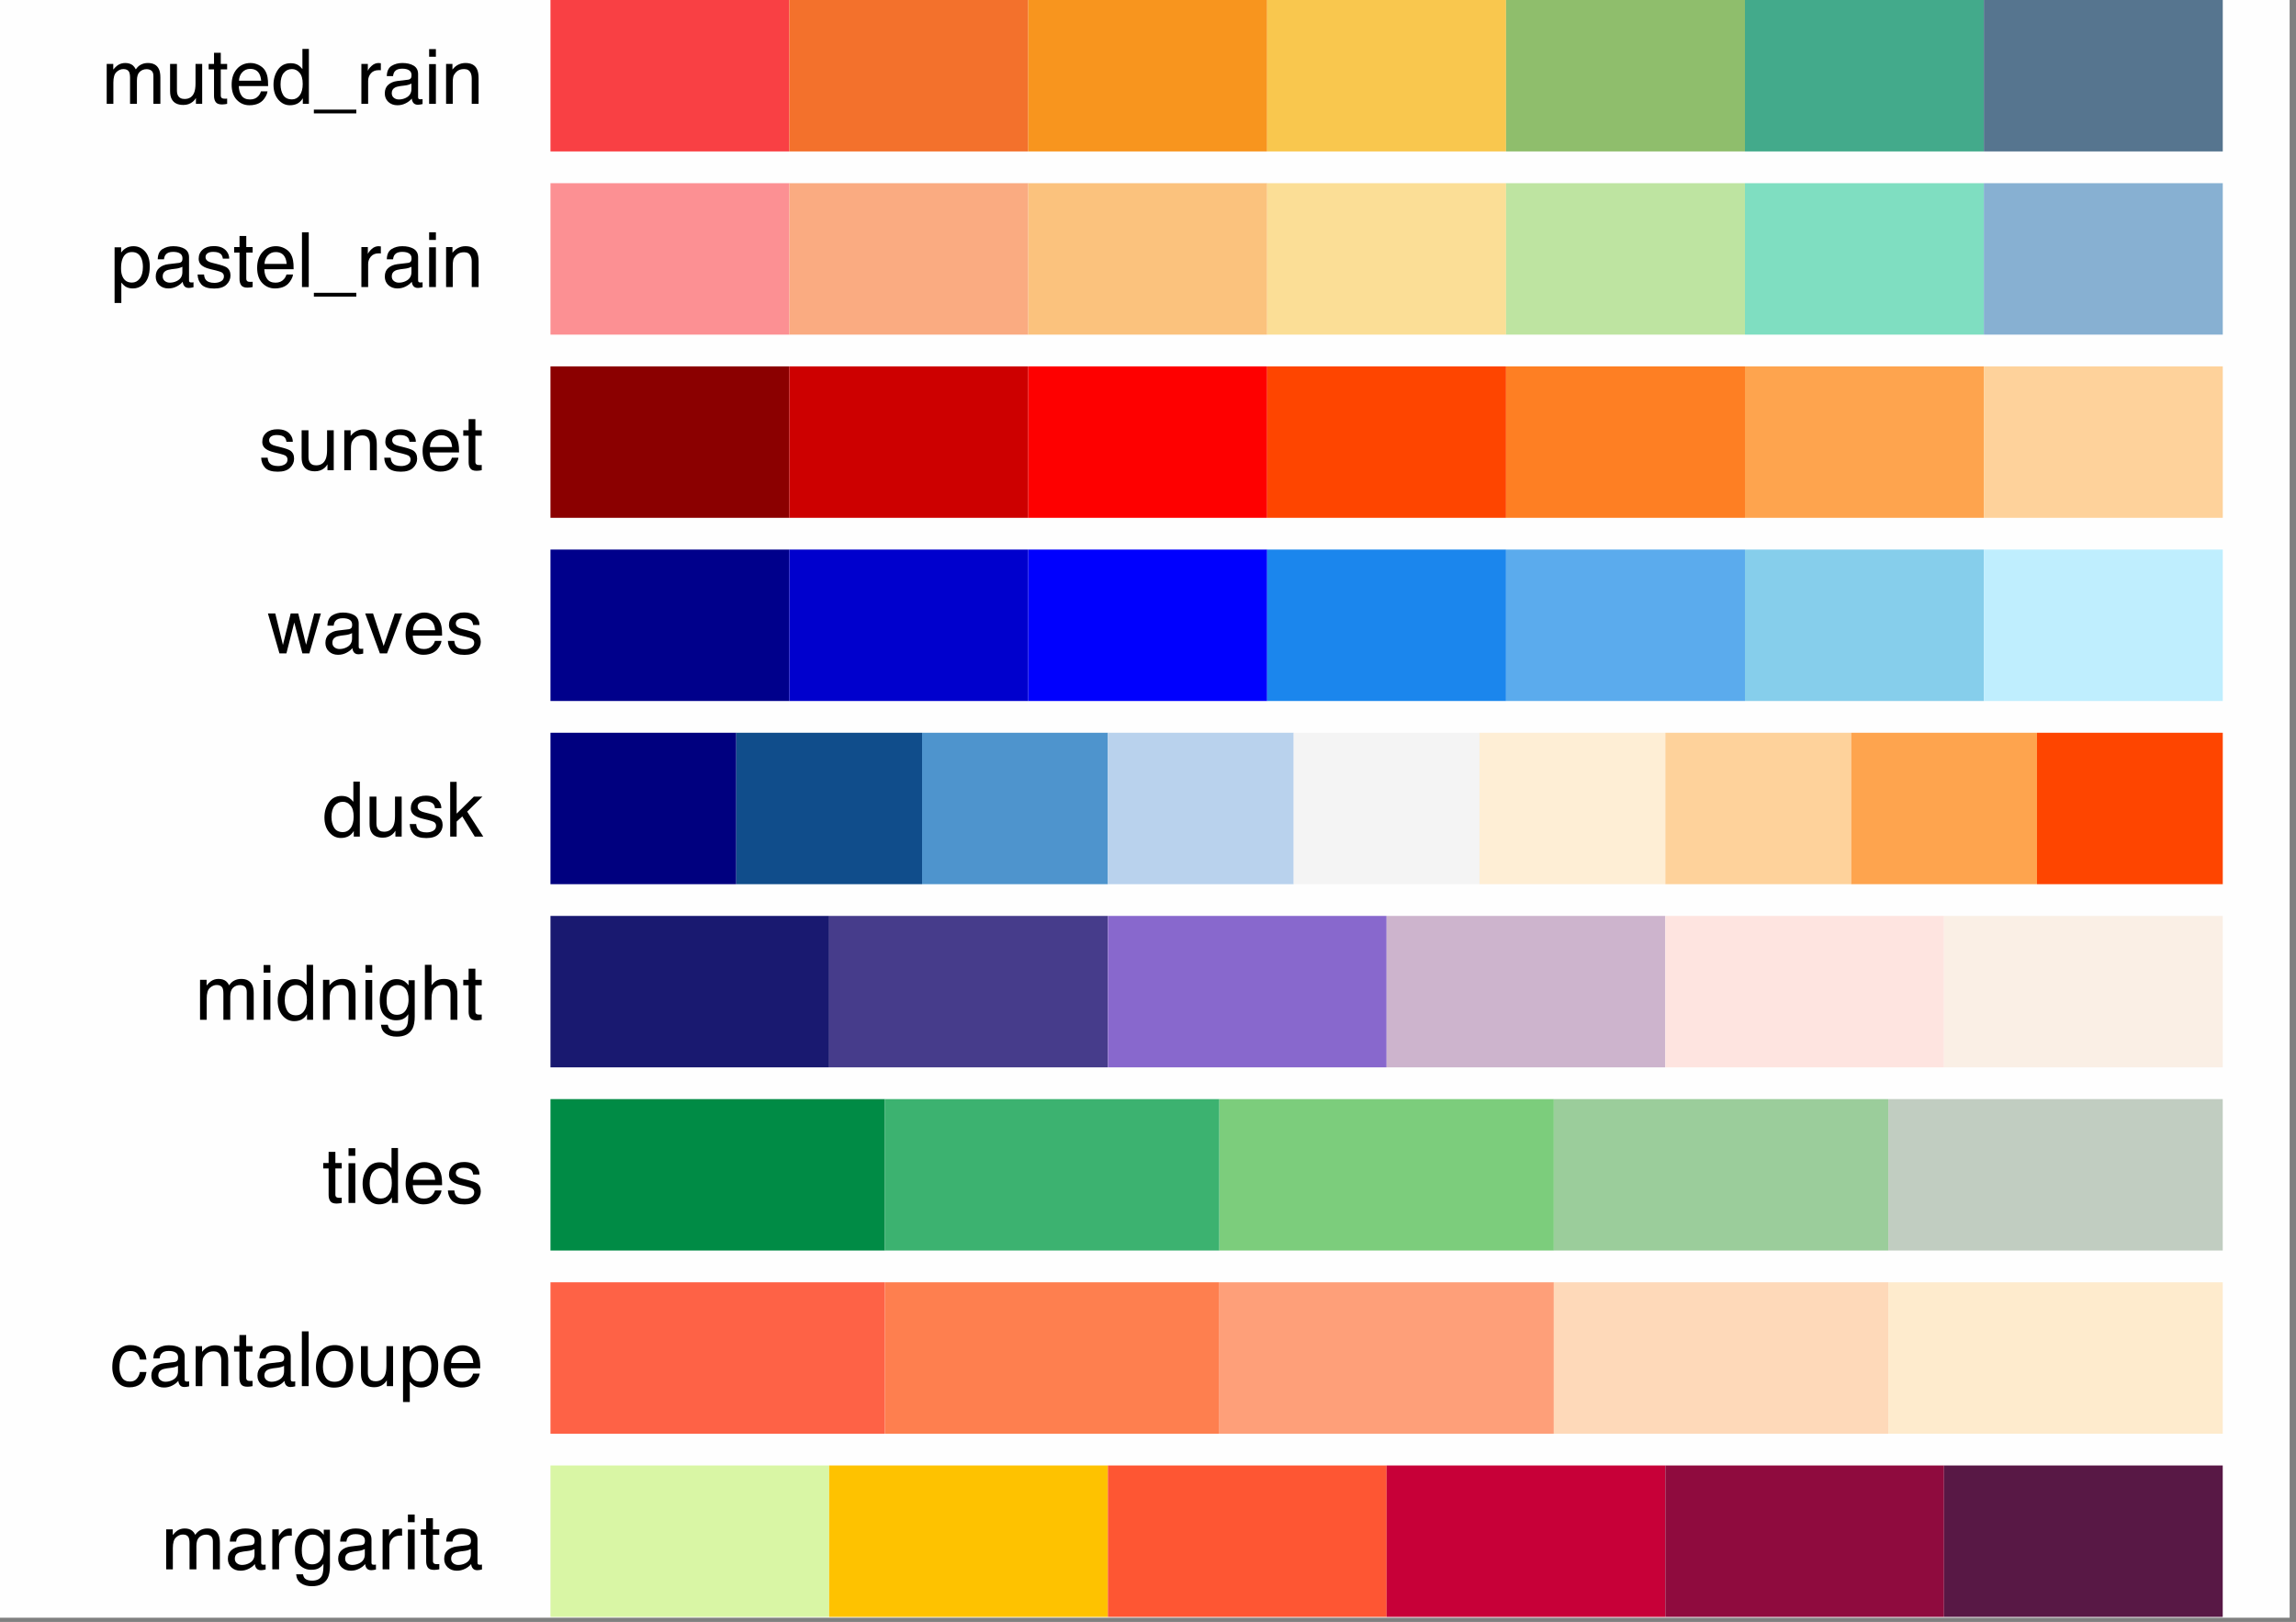 <?xml version="1.0" encoding="UTF-8" standalone="no"?>
<!DOCTYPE svg PUBLIC "-//W3C//DTD SVG 1.1//EN" "http://www.w3.org/Graphics/SVG/1.1/DTD/svg11.dtd">
<svg width="100%" height="100%" viewBox="0 0 361 255" version="1.1" xmlns="http://www.w3.org/2000/svg" xmlns:xlink="http://www.w3.org/1999/xlink" xml:space="preserve" xmlns:serif="http://www.serif.com/" style="fill-rule:evenodd;clip-rule:evenodd;stroke-linejoin:round;stroke-miterlimit:2;">
    <rect x="0" y="0" width="361" height="255" fill="#808080" stroke="none"/>
    <g id="Artboard1" transform="matrix(1,0,0,1,-0.429,-0.145)">
        <rect x="0.429" y="0.145" width="360.117" height="254.339" style="fill:none;"/>
        <clipPath id="_clip1">
            <rect x="0.429" y="0.145" width="360.117" height="254.339"/>
        </clipPath>
        <g clip-path="url(#_clip1)">
            <g id="surface21" transform="matrix(1,0,0,1,0.429,0.145)">
                <rect x="0" y="0" width="360" height="288" style="fill:rgb(254,254,254);"/>
                <rect x="86.551" y="0" width="37.563" height="23.809" style="fill:rgb(249,64,68);fill-rule:nonzero;"/>
                <rect x="124.109" y="0" width="37.563" height="23.809" style="fill:rgb(243,113,44);fill-rule:nonzero;"/>
                <rect x="161.672" y="0" width="37.563" height="23.809" style="fill:rgb(248,149,30);fill-rule:nonzero;"/>
                <rect x="199.234" y="0" width="37.563" height="23.809" style="fill:rgb(249,199,78);fill-rule:nonzero;"/>
                <rect x="236.797" y="0" width="37.563" height="23.809" style="fill:rgb(143,190,108);fill-rule:nonzero;"/>
                <rect x="274.359" y="0" width="37.563" height="23.809" style="fill:rgb(67,170,139);fill-rule:nonzero;"/>
                <rect x="311.922" y="0" width="37.563" height="23.809" style="fill:rgb(86,117,143);fill-rule:nonzero;"/>
                <g>
                    <g id="glyph0-1" transform="matrix(1,0,0,1,15.996,16.328)">
                        <path d="M0.781,-6.281L1.813,-6.281L1.813,-5.391C2.063,-5.691 2.289,-5.914 2.5,-6.063C2.844,-6.301 3.238,-6.422 3.688,-6.422C4.188,-6.422 4.586,-6.297 4.891,-6.047C5.055,-5.91 5.211,-5.703 5.359,-5.422C5.586,-5.766 5.859,-6.016 6.172,-6.172C6.492,-6.336 6.852,-6.422 7.25,-6.422C8.094,-6.422 8.664,-6.113 8.969,-5.5C9.133,-5.176 9.219,-4.734 9.219,-4.172L9.219,0L8.125,0L8.125,-4.359C8.125,-4.773 8.02,-5.063 7.813,-5.219C7.602,-5.375 7.348,-5.453 7.047,-5.453C6.629,-5.453 6.27,-5.313 5.969,-5.031C5.676,-4.758 5.531,-4.301 5.531,-3.656L5.531,0L4.453,0L4.453,-4.094C4.453,-4.52 4.398,-4.832 4.297,-5.031C4.141,-5.32 3.844,-5.469 3.406,-5.469C3.008,-5.469 2.645,-5.313 2.313,-5C1.988,-4.695 1.828,-4.141 1.828,-3.328L1.828,0L0.781,0L0.781,-6.281Z" style="fill-rule:nonzero;"/>
                    </g>
                    <g id="glyph0-2" transform="matrix(1,0,0,1,25.992,16.328)">
                        <path d="M1.828,-6.281L1.828,-2.109C1.828,-1.785 1.879,-1.523 1.984,-1.328C2.172,-0.953 2.52,-0.766 3.031,-0.766C3.758,-0.766 4.258,-1.094 4.531,-1.75C4.676,-2.102 4.75,-2.582 4.75,-3.188L4.75,-6.281L5.797,-6.281L5.797,0L4.813,0L4.813,-0.922C4.676,-0.68 4.508,-0.484 4.313,-0.328C3.906,0.004 3.414,0.172 2.844,0.172C1.945,0.172 1.336,-0.129 1.016,-0.734C0.836,-1.047 0.75,-1.473 0.75,-2.016L0.75,-6.281L1.828,-6.281Z" style="fill-rule:nonzero;"/>
                    </g>
                    <g id="glyph0-3" transform="matrix(1,0,0,1,32.666,16.328)">
                        <path d="M0.984,-8.031L2.047,-8.031L2.047,-6.281L3.047,-6.281L3.047,-5.422L2.047,-5.422L2.047,-1.313C2.047,-1.094 2.125,-0.945 2.281,-0.875C2.352,-0.832 2.488,-0.813 2.688,-0.813L2.844,-0.813C2.906,-0.82 2.973,-0.828 3.047,-0.828L3.047,0C2.93,0.031 2.805,0.051 2.672,0.063C2.547,0.082 2.406,0.094 2.25,0.094C1.758,0.094 1.426,-0.031 1.25,-0.281C1.07,-0.531 0.984,-0.859 0.984,-1.266L0.984,-5.422L0.141,-5.422L0.141,-6.281L0.984,-6.281L0.984,-8.031Z" style="fill-rule:nonzero;"/>
                    </g>
                    <g id="glyph0-4" transform="matrix(1,0,0,1,36,16.328)">
                        <path d="M3.391,-6.422C3.836,-6.422 4.27,-6.316 4.688,-6.109C5.102,-5.898 5.422,-5.629 5.641,-5.297C5.848,-4.973 5.988,-4.602 6.063,-4.188C6.125,-3.895 6.156,-3.43 6.156,-2.797L1.547,-2.797C1.566,-2.16 1.719,-1.648 2,-1.266C2.281,-0.879 2.719,-0.688 3.313,-0.688C3.863,-0.688 4.301,-0.867 4.625,-1.234C4.813,-1.441 4.945,-1.688 5.031,-1.969L6.063,-1.969C6.039,-1.738 5.953,-1.484 5.797,-1.203C5.641,-0.922 5.469,-0.688 5.281,-0.5C4.957,-0.188 4.555,0.02 4.078,0.125C3.828,0.188 3.539,0.219 3.219,0.219C2.438,0.219 1.773,-0.063 1.234,-0.625C0.691,-1.195 0.422,-1.992 0.422,-3.016C0.422,-4.023 0.691,-4.844 1.234,-5.469C1.785,-6.102 2.504,-6.422 3.391,-6.422ZM5.063,-3.641C5.02,-4.098 4.922,-4.461 4.766,-4.734C4.484,-5.242 4.004,-5.5 3.328,-5.5C2.836,-5.5 2.426,-5.32 2.094,-4.969C1.77,-4.625 1.598,-4.18 1.578,-3.641L5.063,-3.641Z" style="fill-rule:nonzero;"/>
                    </g>
                    <g id="glyph0-5" transform="matrix(1,0,0,1,42.674,16.328)">
                        <path d="M1.438,-3.063C1.438,-2.395 1.578,-1.832 1.859,-1.375C2.148,-0.926 2.609,-0.703 3.234,-0.703C3.723,-0.703 4.125,-0.91 4.438,-1.328C4.758,-1.742 4.922,-2.348 4.922,-3.141C4.922,-3.93 4.754,-4.516 4.422,-4.891C4.098,-5.273 3.703,-5.469 3.234,-5.469C2.703,-5.469 2.27,-5.266 1.938,-4.859C1.602,-4.453 1.438,-3.852 1.438,-3.063ZM3.031,-6.391C3.508,-6.391 3.91,-6.285 4.234,-6.078C4.422,-5.961 4.633,-5.758 4.875,-5.469L4.875,-8.641L5.891,-8.641L5.891,0L4.938,0L4.938,-0.875C4.695,-0.488 4.406,-0.207 4.063,-0.031C3.727,0.133 3.344,0.219 2.906,0.219C2.207,0.219 1.602,-0.07 1.094,-0.656C0.582,-1.25 0.328,-2.031 0.328,-3C0.328,-3.914 0.563,-4.707 1.031,-5.375C1.5,-6.051 2.164,-6.391 3.031,-6.391Z" style="fill-rule:nonzero;"/>
                    </g>
                    <g id="glyph0-6" transform="matrix(1,0,0,1,49.348,16.328)">
                        <rect x="0" y="0.906" width="6.672" height="0.594" style="fill-rule:nonzero;"/>
                    </g>
                    <g id="glyph0-7" transform="matrix(1,0,0,1,56.022,16.328)">
                        <path d="M0.797,-6.281L1.813,-6.281L1.813,-5.188C1.883,-5.406 2.082,-5.664 2.406,-5.969C2.727,-6.27 3.098,-6.422 3.516,-6.422C3.535,-6.422 3.566,-6.414 3.609,-6.406C3.66,-6.406 3.742,-6.398 3.859,-6.391L3.859,-5.281C3.797,-5.289 3.738,-5.297 3.688,-5.297L3.516,-5.297C2.984,-5.297 2.57,-5.125 2.281,-4.781C2,-4.445 1.859,-4.055 1.859,-3.609L1.859,0L0.797,0L0.797,-6.281Z" style="fill-rule:nonzero;"/>
                    </g>
                    <g id="glyph0-8" transform="matrix(1,0,0,1,60.018,16.328)">
                        <path d="M1.578,-1.672C1.578,-1.367 1.688,-1.129 1.906,-0.953C2.133,-0.773 2.398,-0.688 2.703,-0.688C3.078,-0.688 3.438,-0.77 3.781,-0.938C4.375,-1.227 4.672,-1.695 4.672,-2.344L4.672,-3.188C4.535,-3.113 4.363,-3.047 4.156,-2.984C3.957,-2.93 3.758,-2.895 3.563,-2.875L2.938,-2.797C2.551,-2.742 2.258,-2.66 2.063,-2.547C1.738,-2.367 1.578,-2.078 1.578,-1.672ZM4.141,-3.797C4.379,-3.828 4.539,-3.93 4.625,-4.109C4.664,-4.203 4.688,-4.336 4.688,-4.516C4.688,-4.867 4.555,-5.125 4.297,-5.281C4.047,-5.445 3.688,-5.531 3.219,-5.531C2.664,-5.531 2.273,-5.383 2.047,-5.094C1.91,-4.926 1.82,-4.68 1.781,-4.359L0.797,-4.359C0.816,-5.129 1.066,-5.664 1.547,-5.969C2.035,-6.27 2.598,-6.422 3.234,-6.422C3.973,-6.422 4.57,-6.281 5.031,-6C5.488,-5.719 5.719,-5.281 5.719,-4.688L5.719,-1.078C5.719,-0.973 5.738,-0.883 5.781,-0.813C5.832,-0.75 5.93,-0.719 6.078,-0.719L6.219,-0.719C6.281,-0.727 6.348,-0.738 6.422,-0.75L6.422,0.031C6.254,0.07 6.125,0.098 6.031,0.109C5.945,0.129 5.832,0.141 5.688,0.141C5.32,0.141 5.063,0.008 4.906,-0.25C4.813,-0.383 4.75,-0.578 4.719,-0.828C4.5,-0.547 4.188,-0.301 3.781,-0.094C3.383,0.113 2.945,0.219 2.469,0.219C1.883,0.219 1.406,0.039 1.031,-0.313C0.664,-0.664 0.484,-1.109 0.484,-1.641C0.484,-2.223 0.664,-2.676 1.031,-3C1.395,-3.32 1.867,-3.52 2.453,-3.594L4.141,-3.797Z" style="fill-rule:nonzero;"/>
                    </g>
                    <g id="glyph0-9" transform="matrix(1,0,0,1,66.691,16.328)">
                        <path d="M0.781,-6.25L1.844,-6.25L1.844,0L0.781,0L0.781,-6.25ZM0.781,-8.609L1.844,-8.609L1.844,-7.406L0.781,-7.406L0.781,-8.609Z" style="fill-rule:nonzero;"/>
                    </g>
                    <g id="glyph0-10" transform="matrix(1,0,0,1,69.357,16.328)">
                        <path d="M0.781,-6.281L1.781,-6.281L1.781,-5.391C2.07,-5.754 2.383,-6.016 2.719,-6.172C3.051,-6.336 3.422,-6.422 3.828,-6.422C4.711,-6.422 5.313,-6.109 5.625,-5.484C5.801,-5.141 5.891,-4.656 5.891,-4.031L5.891,0L4.813,0L4.813,-3.953C4.813,-4.336 4.754,-4.645 4.641,-4.875C4.453,-5.27 4.113,-5.469 3.625,-5.469C3.375,-5.469 3.172,-5.441 3.016,-5.391C2.723,-5.305 2.469,-5.133 2.25,-4.875C2.07,-4.664 1.957,-4.453 1.906,-4.234C1.852,-4.016 1.828,-3.695 1.828,-3.281L1.828,0L0.781,0L0.781,-6.281Z" style="fill-rule:nonzero;"/>
                    </g>
                </g>
                <g>
                    <rect x="86.551" y="28.801" width="37.563" height="23.809" style="fill:rgb(252,144,147);fill-rule:nonzero;"/>
                </g>
                <g>
                    <rect x="124.109" y="28.801" width="37.563" height="23.809" style="fill:rgb(250,171,129);fill-rule:nonzero;"/>
                </g>
                <g>
                    <rect x="161.672" y="28.801" width="37.563" height="23.809" style="fill:rgb(251,194,125);fill-rule:nonzero;"/>
                </g>
                <g>
                    <rect x="199.234" y="28.801" width="37.563" height="23.809" style="fill:rgb(251,222,150);fill-rule:nonzero;"/>
                </g>
                <g>
                    <rect x="236.797" y="28.801" width="37.563" height="23.809" style="fill:rgb(190,228,161);fill-rule:nonzero;"/>
                </g>
                <g>
                    <rect x="274.359" y="28.801" width="37.563" height="23.809" style="fill:rgb(127,222,193);fill-rule:nonzero;"/>
                </g>
                <g>
                    <rect x="311.922" y="28.801" width="37.563" height="23.809" style="fill:rgb(135,176,210);fill-rule:nonzero;"/>
                </g>
                <g>
                    <g id="glyph0-11" transform="matrix(1,0,0,1,17.328,45.129)">
                        <path d="M3.422,-0.703C3.91,-0.703 4.316,-0.91 4.641,-1.328C4.973,-1.742 5.141,-2.359 5.141,-3.172C5.141,-3.672 5.066,-4.102 4.922,-4.469C4.648,-5.156 4.148,-5.5 3.422,-5.5C2.691,-5.5 2.191,-5.133 1.922,-4.406C1.773,-4.02 1.703,-3.523 1.703,-2.922C1.703,-2.43 1.773,-2.02 1.922,-1.688C2.191,-1.031 2.691,-0.703 3.422,-0.703ZM0.688,-6.25L1.719,-6.25L1.719,-5.422C1.926,-5.703 2.156,-5.922 2.406,-6.078C2.758,-6.305 3.176,-6.422 3.656,-6.422C4.375,-6.422 4.977,-6.148 5.469,-5.609C5.969,-5.066 6.219,-4.289 6.219,-3.281C6.219,-1.906 5.859,-0.926 5.141,-0.344C4.691,0.031 4.164,0.219 3.563,0.219C3.094,0.219 2.695,0.113 2.375,-0.094C2.188,-0.219 1.977,-0.422 1.75,-0.703L1.75,2.5L0.688,2.5L0.688,-6.25Z" style="fill-rule:nonzero;"/>
                    </g>
                    <g id="glyph0-81" serif:id="glyph0-8" transform="matrix(1,0,0,1,24.002,45.129)">
                        <path d="M1.578,-1.672C1.578,-1.367 1.688,-1.129 1.906,-0.953C2.133,-0.773 2.398,-0.688 2.703,-0.688C3.078,-0.688 3.438,-0.77 3.781,-0.938C4.375,-1.227 4.672,-1.695 4.672,-2.344L4.672,-3.188C4.535,-3.113 4.363,-3.047 4.156,-2.984C3.957,-2.93 3.758,-2.895 3.563,-2.875L2.938,-2.797C2.551,-2.742 2.258,-2.66 2.063,-2.547C1.738,-2.367 1.578,-2.078 1.578,-1.672ZM4.141,-3.797C4.379,-3.828 4.539,-3.93 4.625,-4.109C4.664,-4.203 4.688,-4.336 4.688,-4.516C4.688,-4.867 4.555,-5.125 4.297,-5.281C4.047,-5.445 3.688,-5.531 3.219,-5.531C2.664,-5.531 2.273,-5.383 2.047,-5.094C1.91,-4.926 1.82,-4.68 1.781,-4.359L0.797,-4.359C0.816,-5.129 1.066,-5.664 1.547,-5.969C2.035,-6.27 2.598,-6.422 3.234,-6.422C3.973,-6.422 4.57,-6.281 5.031,-6C5.488,-5.719 5.719,-5.281 5.719,-4.688L5.719,-1.078C5.719,-0.973 5.738,-0.883 5.781,-0.813C5.832,-0.75 5.93,-0.719 6.078,-0.719L6.219,-0.719C6.281,-0.727 6.348,-0.738 6.422,-0.75L6.422,0.031C6.254,0.07 6.125,0.098 6.031,0.109C5.945,0.129 5.832,0.141 5.688,0.141C5.32,0.141 5.063,0.008 4.906,-0.25C4.813,-0.383 4.75,-0.578 4.719,-0.828C4.5,-0.547 4.188,-0.301 3.781,-0.094C3.383,0.113 2.945,0.219 2.469,0.219C1.883,0.219 1.406,0.039 1.031,-0.313C0.664,-0.664 0.484,-1.109 0.484,-1.641C0.484,-2.223 0.664,-2.676 1.031,-3C1.395,-3.32 1.867,-3.52 2.453,-3.594L4.141,-3.797Z" style="fill-rule:nonzero;"/>
                    </g>
                    <g id="glyph0-12" transform="matrix(1,0,0,1,30.676,45.129)">
                        <path d="M1.406,-1.969C1.438,-1.613 1.523,-1.344 1.672,-1.156C1.93,-0.82 2.391,-0.656 3.047,-0.656C3.441,-0.656 3.785,-0.738 4.078,-0.906C4.379,-1.07 4.531,-1.332 4.531,-1.688C4.531,-1.957 4.41,-2.164 4.172,-2.313C4.016,-2.395 3.711,-2.492 3.266,-2.609L2.422,-2.813C1.891,-2.945 1.5,-3.098 1.25,-3.266C0.789,-3.547 0.563,-3.941 0.563,-4.453C0.563,-5.047 0.773,-5.523 1.203,-5.891C1.629,-6.254 2.207,-6.438 2.938,-6.438C3.875,-6.438 4.551,-6.16 4.969,-5.609C5.238,-5.254 5.367,-4.875 5.359,-4.469L4.359,-4.469C4.336,-4.707 4.254,-4.926 4.109,-5.125C3.867,-5.395 3.445,-5.531 2.844,-5.531C2.445,-5.531 2.145,-5.453 1.938,-5.297C1.738,-5.148 1.641,-4.953 1.641,-4.703C1.641,-4.43 1.773,-4.211 2.047,-4.047C2.203,-3.953 2.43,-3.867 2.734,-3.797L3.422,-3.625C4.18,-3.438 4.691,-3.258 4.953,-3.094C5.359,-2.82 5.563,-2.395 5.563,-1.813C5.563,-1.258 5.348,-0.781 4.922,-0.375C4.504,0.031 3.863,0.234 3,0.234C2.063,0.234 1.395,0.023 1,-0.391C0.613,-0.816 0.41,-1.344 0.391,-1.969L1.406,-1.969Z" style="fill-rule:nonzero;"/>
                    </g>
                    <g id="glyph0-31" serif:id="glyph0-3" transform="matrix(1,0,0,1,36.676,45.129)">
                        <path d="M0.984,-8.031L2.047,-8.031L2.047,-6.281L3.047,-6.281L3.047,-5.422L2.047,-5.422L2.047,-1.313C2.047,-1.094 2.125,-0.945 2.281,-0.875C2.352,-0.832 2.488,-0.813 2.688,-0.813L2.844,-0.813C2.906,-0.82 2.973,-0.828 3.047,-0.828L3.047,0C2.93,0.031 2.805,0.051 2.672,0.063C2.547,0.082 2.406,0.094 2.25,0.094C1.758,0.094 1.426,-0.031 1.25,-0.281C1.07,-0.531 0.984,-0.859 0.984,-1.266L0.984,-5.422L0.141,-5.422L0.141,-6.281L0.984,-6.281L0.984,-8.031Z" style="fill-rule:nonzero;"/>
                    </g>
                    <g id="glyph0-41" serif:id="glyph0-4" transform="matrix(1,0,0,1,40.01,45.129)">
                        <path d="M3.391,-6.422C3.836,-6.422 4.27,-6.316 4.688,-6.109C5.102,-5.898 5.422,-5.629 5.641,-5.297C5.848,-4.973 5.988,-4.602 6.063,-4.188C6.125,-3.895 6.156,-3.43 6.156,-2.797L1.547,-2.797C1.566,-2.16 1.719,-1.648 2,-1.266C2.281,-0.879 2.719,-0.688 3.313,-0.688C3.863,-0.688 4.301,-0.867 4.625,-1.234C4.813,-1.441 4.945,-1.688 5.031,-1.969L6.063,-1.969C6.039,-1.738 5.953,-1.484 5.797,-1.203C5.641,-0.922 5.469,-0.688 5.281,-0.5C4.957,-0.188 4.555,0.02 4.078,0.125C3.828,0.188 3.539,0.219 3.219,0.219C2.438,0.219 1.773,-0.063 1.234,-0.625C0.691,-1.195 0.422,-1.992 0.422,-3.016C0.422,-4.023 0.691,-4.844 1.234,-5.469C1.785,-6.102 2.504,-6.422 3.391,-6.422ZM5.063,-3.641C5.02,-4.098 4.922,-4.461 4.766,-4.734C4.484,-5.242 4.004,-5.5 3.328,-5.5C2.836,-5.5 2.426,-5.32 2.094,-4.969C1.77,-4.625 1.598,-4.18 1.578,-3.641L5.063,-3.641Z" style="fill-rule:nonzero;"/>
                    </g>
                    <g id="glyph0-13" transform="matrix(1,0,0,1,46.684,45.129)">
                        <rect x="0.797" y="-8.609" width="1.063" height="8.609" style="fill-rule:nonzero;"/>
                    </g>
                    <g id="glyph0-61" serif:id="glyph0-6" transform="matrix(1,0,0,1,49.35,45.129)">
                        <rect x="0" y="0.906" width="6.672" height="0.594" style="fill-rule:nonzero;"/>
                    </g>
                    <g id="glyph0-71" serif:id="glyph0-7" transform="matrix(1,0,0,1,56.023,45.129)">
                        <path d="M0.797,-6.281L1.813,-6.281L1.813,-5.188C1.883,-5.406 2.082,-5.664 2.406,-5.969C2.727,-6.27 3.098,-6.422 3.516,-6.422C3.535,-6.422 3.566,-6.414 3.609,-6.406C3.66,-6.406 3.742,-6.398 3.859,-6.391L3.859,-5.281C3.797,-5.289 3.738,-5.297 3.688,-5.297L3.516,-5.297C2.984,-5.297 2.57,-5.125 2.281,-4.781C2,-4.445 1.859,-4.055 1.859,-3.609L1.859,0L0.797,0L0.797,-6.281Z" style="fill-rule:nonzero;"/>
                    </g>
                    <g id="glyph0-82" serif:id="glyph0-8" transform="matrix(1,0,0,1,60.02,45.129)">
                        <path d="M1.578,-1.672C1.578,-1.367 1.688,-1.129 1.906,-0.953C2.133,-0.773 2.398,-0.688 2.703,-0.688C3.078,-0.688 3.438,-0.77 3.781,-0.938C4.375,-1.227 4.672,-1.695 4.672,-2.344L4.672,-3.188C4.535,-3.113 4.363,-3.047 4.156,-2.984C3.957,-2.93 3.758,-2.895 3.563,-2.875L2.938,-2.797C2.551,-2.742 2.258,-2.66 2.063,-2.547C1.738,-2.367 1.578,-2.078 1.578,-1.672ZM4.141,-3.797C4.379,-3.828 4.539,-3.93 4.625,-4.109C4.664,-4.203 4.688,-4.336 4.688,-4.516C4.688,-4.867 4.555,-5.125 4.297,-5.281C4.047,-5.445 3.688,-5.531 3.219,-5.531C2.664,-5.531 2.273,-5.383 2.047,-5.094C1.91,-4.926 1.82,-4.68 1.781,-4.359L0.797,-4.359C0.816,-5.129 1.066,-5.664 1.547,-5.969C2.035,-6.27 2.598,-6.422 3.234,-6.422C3.973,-6.422 4.57,-6.281 5.031,-6C5.488,-5.719 5.719,-5.281 5.719,-4.688L5.719,-1.078C5.719,-0.973 5.738,-0.883 5.781,-0.813C5.832,-0.75 5.93,-0.719 6.078,-0.719L6.219,-0.719C6.281,-0.727 6.348,-0.738 6.422,-0.75L6.422,0.031C6.254,0.07 6.125,0.098 6.031,0.109C5.945,0.129 5.832,0.141 5.688,0.141C5.32,0.141 5.063,0.008 4.906,-0.25C4.813,-0.383 4.75,-0.578 4.719,-0.828C4.5,-0.547 4.188,-0.301 3.781,-0.094C3.383,0.113 2.945,0.219 2.469,0.219C1.883,0.219 1.406,0.039 1.031,-0.313C0.664,-0.664 0.484,-1.109 0.484,-1.641C0.484,-2.223 0.664,-2.676 1.031,-3C1.395,-3.32 1.867,-3.52 2.453,-3.594L4.141,-3.797Z" style="fill-rule:nonzero;"/>
                    </g>
                    <g id="glyph0-91" serif:id="glyph0-9" transform="matrix(1,0,0,1,66.693,45.129)">
                        <path d="M0.781,-6.25L1.844,-6.25L1.844,0L0.781,0L0.781,-6.25ZM0.781,-8.609L1.844,-8.609L1.844,-7.406L0.781,-7.406L0.781,-8.609Z" style="fill-rule:nonzero;"/>
                    </g>
                    <g id="glyph0-101" serif:id="glyph0-10" transform="matrix(1,0,0,1,69.359,45.129)">
                        <path d="M0.781,-6.281L1.781,-6.281L1.781,-5.391C2.07,-5.754 2.383,-6.016 2.719,-6.172C3.051,-6.336 3.422,-6.422 3.828,-6.422C4.711,-6.422 5.313,-6.109 5.625,-5.484C5.801,-5.141 5.891,-4.656 5.891,-4.031L5.891,0L4.813,0L4.813,-3.953C4.813,-4.336 4.754,-4.645 4.641,-4.875C4.453,-5.27 4.113,-5.469 3.625,-5.469C3.375,-5.469 3.172,-5.441 3.016,-5.391C2.723,-5.305 2.469,-5.133 2.25,-4.875C2.07,-4.664 1.957,-4.453 1.906,-4.234C1.852,-4.016 1.828,-3.695 1.828,-3.281L1.828,0L0.781,0L0.781,-6.281Z" style="fill-rule:nonzero;"/>
                    </g>
                </g>
                <g>
                    <rect x="86.551" y="57.602" width="37.563" height="23.809" style="fill:rgb(139,0,0);fill-rule:nonzero;"/>
                </g>
                <g>
                    <rect x="124.109" y="57.602" width="37.563" height="23.809" style="fill:rgb(205,0,0);fill-rule:nonzero;"/>
                </g>
                <g>
                    <rect x="161.672" y="57.602" width="37.563" height="23.809" style="fill:rgb(254,0,0);fill-rule:nonzero;"/>
                </g>
                <g>
                    <rect x="199.234" y="57.602" width="37.563" height="23.809" style="fill:rgb(254,69,0);fill-rule:nonzero;"/>
                </g>
                <g>
                    <rect x="236.797" y="57.602" width="37.563" height="23.809" style="fill:rgb(254,127,35);fill-rule:nonzero;"/>
                </g>
                <g>
                    <rect x="274.359" y="57.602" width="37.563" height="23.809" style="fill:rgb(254,164,78);fill-rule:nonzero;"/>
                </g>
                <g>
                    <rect x="311.922" y="57.602" width="37.563" height="23.809" style="fill:rgb(254,210,155);fill-rule:nonzero;"/>
                </g>
                <g>
                    <g id="glyph0-121" serif:id="glyph0-12" transform="matrix(1,0,0,1,40.676,73.926)">
                        <path d="M1.406,-1.969C1.438,-1.613 1.523,-1.344 1.672,-1.156C1.93,-0.82 2.391,-0.656 3.047,-0.656C3.441,-0.656 3.785,-0.738 4.078,-0.906C4.379,-1.07 4.531,-1.332 4.531,-1.688C4.531,-1.957 4.41,-2.164 4.172,-2.313C4.016,-2.395 3.711,-2.492 3.266,-2.609L2.422,-2.813C1.891,-2.945 1.5,-3.098 1.25,-3.266C0.789,-3.547 0.563,-3.941 0.563,-4.453C0.563,-5.047 0.773,-5.523 1.203,-5.891C1.629,-6.254 2.207,-6.438 2.938,-6.438C3.875,-6.438 4.551,-6.16 4.969,-5.609C5.238,-5.254 5.367,-4.875 5.359,-4.469L4.359,-4.469C4.336,-4.707 4.254,-4.926 4.109,-5.125C3.867,-5.395 3.445,-5.531 2.844,-5.531C2.445,-5.531 2.145,-5.453 1.938,-5.297C1.738,-5.148 1.641,-4.953 1.641,-4.703C1.641,-4.43 1.773,-4.211 2.047,-4.047C2.203,-3.953 2.43,-3.867 2.734,-3.797L3.422,-3.625C4.18,-3.438 4.691,-3.258 4.953,-3.094C5.359,-2.82 5.563,-2.395 5.563,-1.813C5.563,-1.258 5.348,-0.781 4.922,-0.375C4.504,0.031 3.863,0.234 3,0.234C2.063,0.234 1.395,0.023 1,-0.391C0.613,-0.816 0.41,-1.344 0.391,-1.969L1.406,-1.969Z" style="fill-rule:nonzero;"/>
                    </g>
                    <g id="glyph0-21" serif:id="glyph0-2" transform="matrix(1,0,0,1,46.676,73.926)">
                        <path d="M1.828,-6.281L1.828,-2.109C1.828,-1.785 1.879,-1.523 1.984,-1.328C2.172,-0.953 2.52,-0.766 3.031,-0.766C3.758,-0.766 4.258,-1.094 4.531,-1.75C4.676,-2.102 4.75,-2.582 4.75,-3.188L4.75,-6.281L5.797,-6.281L5.797,0L4.813,0L4.813,-0.922C4.676,-0.68 4.508,-0.484 4.313,-0.328C3.906,0.004 3.414,0.172 2.844,0.172C1.945,0.172 1.336,-0.129 1.016,-0.734C0.836,-1.047 0.75,-1.473 0.75,-2.016L0.75,-6.281L1.828,-6.281Z" style="fill-rule:nonzero;"/>
                    </g>
                    <g id="glyph0-102" serif:id="glyph0-10" transform="matrix(1,0,0,1,53.35,73.926)">
                        <path d="M0.781,-6.281L1.781,-6.281L1.781,-5.391C2.07,-5.754 2.383,-6.016 2.719,-6.172C3.051,-6.336 3.422,-6.422 3.828,-6.422C4.711,-6.422 5.313,-6.109 5.625,-5.484C5.801,-5.141 5.891,-4.656 5.891,-4.031L5.891,0L4.813,0L4.813,-3.953C4.813,-4.336 4.754,-4.645 4.641,-4.875C4.453,-5.27 4.113,-5.469 3.625,-5.469C3.375,-5.469 3.172,-5.441 3.016,-5.391C2.723,-5.305 2.469,-5.133 2.25,-4.875C2.07,-4.664 1.957,-4.453 1.906,-4.234C1.852,-4.016 1.828,-3.695 1.828,-3.281L1.828,0L0.781,0L0.781,-6.281Z" style="fill-rule:nonzero;"/>
                    </g>
                    <g id="glyph0-122" serif:id="glyph0-12" transform="matrix(1,0,0,1,60.023,73.926)">
                        <path d="M1.406,-1.969C1.438,-1.613 1.523,-1.344 1.672,-1.156C1.93,-0.82 2.391,-0.656 3.047,-0.656C3.441,-0.656 3.785,-0.738 4.078,-0.906C4.379,-1.07 4.531,-1.332 4.531,-1.688C4.531,-1.957 4.41,-2.164 4.172,-2.313C4.016,-2.395 3.711,-2.492 3.266,-2.609L2.422,-2.813C1.891,-2.945 1.5,-3.098 1.25,-3.266C0.789,-3.547 0.563,-3.941 0.563,-4.453C0.563,-5.047 0.773,-5.523 1.203,-5.891C1.629,-6.254 2.207,-6.438 2.938,-6.438C3.875,-6.438 4.551,-6.16 4.969,-5.609C5.238,-5.254 5.367,-4.875 5.359,-4.469L4.359,-4.469C4.336,-4.707 4.254,-4.926 4.109,-5.125C3.867,-5.395 3.445,-5.531 2.844,-5.531C2.445,-5.531 2.145,-5.453 1.938,-5.297C1.738,-5.148 1.641,-4.953 1.641,-4.703C1.641,-4.43 1.773,-4.211 2.047,-4.047C2.203,-3.953 2.43,-3.867 2.734,-3.797L3.422,-3.625C4.18,-3.438 4.691,-3.258 4.953,-3.094C5.359,-2.82 5.563,-2.395 5.563,-1.813C5.563,-1.258 5.348,-0.781 4.922,-0.375C4.504,0.031 3.863,0.234 3,0.234C2.063,0.234 1.395,0.023 1,-0.391C0.613,-0.816 0.41,-1.344 0.391,-1.969L1.406,-1.969Z" style="fill-rule:nonzero;"/>
                    </g>
                    <g id="glyph0-42" serif:id="glyph0-4" transform="matrix(1,0,0,1,66.023,73.926)">
                        <path d="M3.391,-6.422C3.836,-6.422 4.27,-6.316 4.688,-6.109C5.102,-5.898 5.422,-5.629 5.641,-5.297C5.848,-4.973 5.988,-4.602 6.063,-4.188C6.125,-3.895 6.156,-3.43 6.156,-2.797L1.547,-2.797C1.566,-2.16 1.719,-1.648 2,-1.266C2.281,-0.879 2.719,-0.688 3.313,-0.688C3.863,-0.688 4.301,-0.867 4.625,-1.234C4.813,-1.441 4.945,-1.688 5.031,-1.969L6.063,-1.969C6.039,-1.738 5.953,-1.484 5.797,-1.203C5.641,-0.922 5.469,-0.688 5.281,-0.5C4.957,-0.188 4.555,0.02 4.078,0.125C3.828,0.188 3.539,0.219 3.219,0.219C2.438,0.219 1.773,-0.063 1.234,-0.625C0.691,-1.195 0.422,-1.992 0.422,-3.016C0.422,-4.023 0.691,-4.844 1.234,-5.469C1.785,-6.102 2.504,-6.422 3.391,-6.422ZM5.063,-3.641C5.02,-4.098 4.922,-4.461 4.766,-4.734C4.484,-5.242 4.004,-5.5 3.328,-5.5C2.836,-5.5 2.426,-5.32 2.094,-4.969C1.77,-4.625 1.598,-4.18 1.578,-3.641L5.063,-3.641Z" style="fill-rule:nonzero;"/>
                    </g>
                    <g id="glyph0-32" serif:id="glyph0-3" transform="matrix(1,0,0,1,72.697,73.926)">
                        <path d="M0.984,-8.031L2.047,-8.031L2.047,-6.281L3.047,-6.281L3.047,-5.422L2.047,-5.422L2.047,-1.313C2.047,-1.094 2.125,-0.945 2.281,-0.875C2.352,-0.832 2.488,-0.813 2.688,-0.813L2.844,-0.813C2.906,-0.82 2.973,-0.828 3.047,-0.828L3.047,0C2.93,0.031 2.805,0.051 2.672,0.063C2.547,0.082 2.406,0.094 2.25,0.094C1.758,0.094 1.426,-0.031 1.25,-0.281C1.07,-0.531 0.984,-0.859 0.984,-1.266L0.984,-5.422L0.141,-5.422L0.141,-6.281L0.984,-6.281L0.984,-8.031Z" style="fill-rule:nonzero;"/>
                    </g>
                </g>
                <g>
                    <rect x="86.551" y="86.402" width="37.563" height="23.809" style="fill:rgb(0,0,139);fill-rule:nonzero;"/>
                </g>
                <g>
                    <rect x="124.109" y="86.402" width="37.563" height="23.809" style="fill:rgb(0,0,205);fill-rule:nonzero;"/>
                </g>
                <g>
                    <rect x="161.672" y="86.402" width="37.563" height="23.809" style="fill:rgb(0,0,254);fill-rule:nonzero;"/>
                </g>
                <g>
                    <rect x="199.234" y="86.402" width="37.563" height="23.809" style="fill:rgb(27,134,237);fill-rule:nonzero;"/>
                </g>
                <g>
                    <rect x="236.797" y="86.402" width="37.563" height="23.809" style="fill:rgb(91,171,237);fill-rule:nonzero;"/>
                </g>
                <g>
                    <rect x="274.359" y="86.402" width="37.563" height="23.809" style="fill:rgb(134,206,235);fill-rule:nonzero;"/>
                </g>
                <g>
                    <rect x="311.922" y="86.402" width="37.563" height="23.809" style="fill:rgb(191,238,254);fill-rule:nonzero;"/>
                </g>
                <g>
                    <g id="glyph0-14" transform="matrix(1,0,0,1,42.016,102.727)">
                        <path d="M1.266,-6.281L2.469,-1.328L3.688,-6.281L4.875,-6.281L6.109,-1.359L7.391,-6.281L8.438,-6.281L6.625,0L5.531,0L4.25,-4.859L3.016,0L1.922,0L0.109,-6.281L1.266,-6.281Z" style="fill-rule:nonzero;"/>
                    </g>
                    <g id="glyph0-83" serif:id="glyph0-8" transform="matrix(1,0,0,1,50.682,102.727)">
                        <path d="M1.578,-1.672C1.578,-1.367 1.688,-1.129 1.906,-0.953C2.133,-0.773 2.398,-0.688 2.703,-0.688C3.078,-0.688 3.438,-0.77 3.781,-0.938C4.375,-1.227 4.672,-1.695 4.672,-2.344L4.672,-3.188C4.535,-3.113 4.363,-3.047 4.156,-2.984C3.957,-2.93 3.758,-2.895 3.563,-2.875L2.938,-2.797C2.551,-2.742 2.258,-2.66 2.063,-2.547C1.738,-2.367 1.578,-2.078 1.578,-1.672ZM4.141,-3.797C4.379,-3.828 4.539,-3.93 4.625,-4.109C4.664,-4.203 4.688,-4.336 4.688,-4.516C4.688,-4.867 4.555,-5.125 4.297,-5.281C4.047,-5.445 3.688,-5.531 3.219,-5.531C2.664,-5.531 2.273,-5.383 2.047,-5.094C1.91,-4.926 1.82,-4.68 1.781,-4.359L0.797,-4.359C0.816,-5.129 1.066,-5.664 1.547,-5.969C2.035,-6.27 2.598,-6.422 3.234,-6.422C3.973,-6.422 4.57,-6.281 5.031,-6C5.488,-5.719 5.719,-5.281 5.719,-4.688L5.719,-1.078C5.719,-0.973 5.738,-0.883 5.781,-0.813C5.832,-0.75 5.93,-0.719 6.078,-0.719L6.219,-0.719C6.281,-0.727 6.348,-0.738 6.422,-0.75L6.422,0.031C6.254,0.07 6.125,0.098 6.031,0.109C5.945,0.129 5.832,0.141 5.688,0.141C5.32,0.141 5.063,0.008 4.906,-0.25C4.813,-0.383 4.75,-0.578 4.719,-0.828C4.5,-0.547 4.188,-0.301 3.781,-0.094C3.383,0.113 2.945,0.219 2.469,0.219C1.883,0.219 1.406,0.039 1.031,-0.313C0.664,-0.664 0.484,-1.109 0.484,-1.641C0.484,-2.223 0.664,-2.676 1.031,-3C1.395,-3.32 1.867,-3.52 2.453,-3.594L4.141,-3.797Z" style="fill-rule:nonzero;"/>
                    </g>
                    <g id="glyph0-15" transform="matrix(1,0,0,1,57.355,102.727)">
                        <path d="M1.297,-6.281L2.969,-1.172L4.719,-6.281L5.875,-6.281L3.5,0L2.375,0L0.063,-6.281L1.297,-6.281Z" style="fill-rule:nonzero;"/>
                    </g>
                    <g id="glyph0-43" serif:id="glyph0-4" transform="matrix(1,0,0,1,63.355,102.727)">
                        <path d="M3.391,-6.422C3.836,-6.422 4.27,-6.316 4.688,-6.109C5.102,-5.898 5.422,-5.629 5.641,-5.297C5.848,-4.973 5.988,-4.602 6.063,-4.188C6.125,-3.895 6.156,-3.43 6.156,-2.797L1.547,-2.797C1.566,-2.16 1.719,-1.648 2,-1.266C2.281,-0.879 2.719,-0.688 3.313,-0.688C3.863,-0.688 4.301,-0.867 4.625,-1.234C4.813,-1.441 4.945,-1.688 5.031,-1.969L6.063,-1.969C6.039,-1.738 5.953,-1.484 5.797,-1.203C5.641,-0.922 5.469,-0.688 5.281,-0.5C4.957,-0.188 4.555,0.02 4.078,0.125C3.828,0.188 3.539,0.219 3.219,0.219C2.438,0.219 1.773,-0.063 1.234,-0.625C0.691,-1.195 0.422,-1.992 0.422,-3.016C0.422,-4.023 0.691,-4.844 1.234,-5.469C1.785,-6.102 2.504,-6.422 3.391,-6.422ZM5.063,-3.641C5.02,-4.098 4.922,-4.461 4.766,-4.734C4.484,-5.242 4.004,-5.5 3.328,-5.5C2.836,-5.5 2.426,-5.32 2.094,-4.969C1.77,-4.625 1.598,-4.18 1.578,-3.641L5.063,-3.641Z" style="fill-rule:nonzero;"/>
                    </g>
                    <g id="glyph0-123" serif:id="glyph0-12" transform="matrix(1,0,0,1,70.029,102.727)">
                        <path d="M1.406,-1.969C1.438,-1.613 1.523,-1.344 1.672,-1.156C1.93,-0.82 2.391,-0.656 3.047,-0.656C3.441,-0.656 3.785,-0.738 4.078,-0.906C4.379,-1.07 4.531,-1.332 4.531,-1.688C4.531,-1.957 4.41,-2.164 4.172,-2.313C4.016,-2.395 3.711,-2.492 3.266,-2.609L2.422,-2.813C1.891,-2.945 1.5,-3.098 1.25,-3.266C0.789,-3.547 0.563,-3.941 0.563,-4.453C0.563,-5.047 0.773,-5.523 1.203,-5.891C1.629,-6.254 2.207,-6.438 2.938,-6.438C3.875,-6.438 4.551,-6.16 4.969,-5.609C5.238,-5.254 5.367,-4.875 5.359,-4.469L4.359,-4.469C4.336,-4.707 4.254,-4.926 4.109,-5.125C3.867,-5.395 3.445,-5.531 2.844,-5.531C2.445,-5.531 2.145,-5.453 1.938,-5.297C1.738,-5.148 1.641,-4.953 1.641,-4.703C1.641,-4.43 1.773,-4.211 2.047,-4.047C2.203,-3.953 2.43,-3.867 2.734,-3.797L3.422,-3.625C4.18,-3.438 4.691,-3.258 4.953,-3.094C5.359,-2.82 5.563,-2.395 5.563,-1.813C5.563,-1.258 5.348,-0.781 4.922,-0.375C4.504,0.031 3.863,0.234 3,0.234C2.063,0.234 1.395,0.023 1,-0.391C0.613,-0.816 0.41,-1.344 0.391,-1.969L1.406,-1.969Z" style="fill-rule:nonzero;"/>
                    </g>
                </g>
                <g>
                    <rect x="86.551" y="115.203" width="29.215" height="23.809" style="fill:rgb(0,0,127);fill-rule:nonzero;"/>
                </g>
                <g>
                    <rect x="115.766" y="115.203" width="29.215" height="23.809" style="fill:rgb(16,77,139);fill-rule:nonzero;"/>
                </g>
                <g>
                    <rect x="144.98" y="115.203" width="29.215" height="23.809" style="fill:rgb(78,148,205);fill-rule:nonzero;"/>
                </g>
                <g>
                    <rect x="174.195" y="115.203" width="29.215" height="23.809" style="fill:rgb(185,210,237);fill-rule:nonzero;"/>
                </g>
                <g>
                    <rect x="203.41" y="115.203" width="29.215" height="23.809" style="fill:rgb(244,244,244);fill-rule:nonzero;"/>
                </g>
                <g>
                    <rect x="232.625" y="115.203" width="29.215" height="23.809" style="fill:rgb(254,238,213);fill-rule:nonzero;"/>
                </g>
                <g>
                    <rect x="261.84" y="115.203" width="29.215" height="23.809" style="fill:rgb(254,210,155);fill-rule:nonzero;"/>
                </g>
                <g>
                    <rect x="291.055" y="115.203" width="29.215" height="23.809" style="fill:rgb(254,164,78);fill-rule:nonzero;"/>
                </g>
                <g>
                    <rect x="320.27" y="115.203" width="29.215" height="23.809" style="fill:rgb(254,69,0);fill-rule:nonzero;"/>
                </g>
                <g>
                    <g id="glyph0-51" serif:id="glyph0-5" transform="matrix(1,0,0,1,50.684,131.527)">
                        <path d="M1.438,-3.063C1.438,-2.395 1.578,-1.832 1.859,-1.375C2.148,-0.926 2.609,-0.703 3.234,-0.703C3.723,-0.703 4.125,-0.91 4.438,-1.328C4.758,-1.742 4.922,-2.348 4.922,-3.141C4.922,-3.93 4.754,-4.516 4.422,-4.891C4.098,-5.273 3.703,-5.469 3.234,-5.469C2.703,-5.469 2.27,-5.266 1.938,-4.859C1.602,-4.453 1.438,-3.852 1.438,-3.063ZM3.031,-6.391C3.508,-6.391 3.91,-6.285 4.234,-6.078C4.422,-5.961 4.633,-5.758 4.875,-5.469L4.875,-8.641L5.891,-8.641L5.891,0L4.938,0L4.938,-0.875C4.695,-0.488 4.406,-0.207 4.063,-0.031C3.727,0.133 3.344,0.219 2.906,0.219C2.207,0.219 1.602,-0.07 1.094,-0.656C0.582,-1.25 0.328,-2.031 0.328,-3C0.328,-3.914 0.563,-4.707 1.031,-5.375C1.5,-6.051 2.164,-6.391 3.031,-6.391Z" style="fill-rule:nonzero;"/>
                    </g>
                    <g id="glyph0-22" serif:id="glyph0-2" transform="matrix(1,0,0,1,57.357,131.527)">
                        <path d="M1.828,-6.281L1.828,-2.109C1.828,-1.785 1.879,-1.523 1.984,-1.328C2.172,-0.953 2.52,-0.766 3.031,-0.766C3.758,-0.766 4.258,-1.094 4.531,-1.75C4.676,-2.102 4.75,-2.582 4.75,-3.188L4.75,-6.281L5.797,-6.281L5.797,0L4.813,0L4.813,-0.922C4.676,-0.68 4.508,-0.484 4.313,-0.328C3.906,0.004 3.414,0.172 2.844,0.172C1.945,0.172 1.336,-0.129 1.016,-0.734C0.836,-1.047 0.75,-1.473 0.75,-2.016L0.75,-6.281L1.828,-6.281Z" style="fill-rule:nonzero;"/>
                    </g>
                    <g id="glyph0-124" serif:id="glyph0-12" transform="matrix(1,0,0,1,64.031,131.527)">
                        <path d="M1.406,-1.969C1.438,-1.613 1.523,-1.344 1.672,-1.156C1.93,-0.82 2.391,-0.656 3.047,-0.656C3.441,-0.656 3.785,-0.738 4.078,-0.906C4.379,-1.07 4.531,-1.332 4.531,-1.688C4.531,-1.957 4.41,-2.164 4.172,-2.313C4.016,-2.395 3.711,-2.492 3.266,-2.609L2.422,-2.813C1.891,-2.945 1.5,-3.098 1.25,-3.266C0.789,-3.547 0.563,-3.941 0.563,-4.453C0.563,-5.047 0.773,-5.523 1.203,-5.891C1.629,-6.254 2.207,-6.438 2.938,-6.438C3.875,-6.438 4.551,-6.16 4.969,-5.609C5.238,-5.254 5.367,-4.875 5.359,-4.469L4.359,-4.469C4.336,-4.707 4.254,-4.926 4.109,-5.125C3.867,-5.395 3.445,-5.531 2.844,-5.531C2.445,-5.531 2.145,-5.453 1.938,-5.297C1.738,-5.148 1.641,-4.953 1.641,-4.703C1.641,-4.43 1.773,-4.211 2.047,-4.047C2.203,-3.953 2.43,-3.867 2.734,-3.797L3.422,-3.625C4.18,-3.438 4.691,-3.258 4.953,-3.094C5.359,-2.82 5.563,-2.395 5.563,-1.813C5.563,-1.258 5.348,-0.781 4.922,-0.375C4.504,0.031 3.863,0.234 3,0.234C2.063,0.234 1.395,0.023 1,-0.391C0.613,-0.816 0.41,-1.344 0.391,-1.969L1.406,-1.969Z" style="fill-rule:nonzero;"/>
                    </g>
                    <g id="glyph0-16" transform="matrix(1,0,0,1,70.031,131.527)">
                        <path d="M0.75,-8.609L1.766,-8.609L1.766,-3.609L4.469,-6.281L5.813,-6.281L3.422,-3.922L5.953,0L4.609,0L2.656,-3.172L1.766,-2.359L1.766,0L0.75,0L0.75,-8.609Z" style="fill-rule:nonzero;"/>
                    </g>
                </g>
                <rect x="86.551" y="144" width="43.82" height="23.809" style="fill:rgb(25,25,112);fill-rule:nonzero;"/>
                <rect x="130.371" y="144" width="43.82" height="23.809" style="fill:rgb(70,60,139);fill-rule:nonzero;"/>
                <rect x="174.195" y="144" width="43.82" height="23.809" style="fill:rgb(136,104,205);fill-rule:nonzero;"/>
                <rect x="218.016" y="144" width="43.82" height="23.809" style="fill:rgb(205,180,205);fill-rule:nonzero;"/>
                <rect x="261.84" y="144" width="43.82" height="23.809" style="fill:rgb(254,228,224);fill-rule:nonzero;"/>
                <rect x="305.66" y="144" width="43.82" height="23.809" style="fill:rgb(250,239,229);fill-rule:nonzero;"/>
                <g>
                    <g id="glyph0-17" serif:id="glyph0-1" transform="matrix(1,0,0,1,30.672,160.328)">
                        <path d="M0.781,-6.281L1.813,-6.281L1.813,-5.391C2.063,-5.691 2.289,-5.914 2.5,-6.063C2.844,-6.301 3.238,-6.422 3.688,-6.422C4.188,-6.422 4.586,-6.297 4.891,-6.047C5.055,-5.91 5.211,-5.703 5.359,-5.422C5.586,-5.766 5.859,-6.016 6.172,-6.172C6.492,-6.336 6.852,-6.422 7.25,-6.422C8.094,-6.422 8.664,-6.113 8.969,-5.5C9.133,-5.176 9.219,-4.734 9.219,-4.172L9.219,0L8.125,0L8.125,-4.359C8.125,-4.773 8.02,-5.063 7.813,-5.219C7.602,-5.375 7.348,-5.453 7.047,-5.453C6.629,-5.453 6.27,-5.313 5.969,-5.031C5.676,-4.758 5.531,-4.301 5.531,-3.656L5.531,0L4.453,0L4.453,-4.094C4.453,-4.52 4.398,-4.832 4.297,-5.031C4.141,-5.32 3.844,-5.469 3.406,-5.469C3.008,-5.469 2.645,-5.313 2.313,-5C1.988,-4.695 1.828,-4.141 1.828,-3.328L1.828,0L0.781,0L0.781,-6.281Z" style="fill-rule:nonzero;"/>
                    </g>
                    <g id="glyph0-92" serif:id="glyph0-9" transform="matrix(1,0,0,1,40.668,160.328)">
                        <path d="M0.781,-6.25L1.844,-6.25L1.844,0L0.781,0L0.781,-6.25ZM0.781,-8.609L1.844,-8.609L1.844,-7.406L0.781,-7.406L0.781,-8.609Z" style="fill-rule:nonzero;"/>
                    </g>
                    <g id="glyph0-52" serif:id="glyph0-5" transform="matrix(1,0,0,1,43.334,160.328)">
                        <path d="M1.438,-3.063C1.438,-2.395 1.578,-1.832 1.859,-1.375C2.148,-0.926 2.609,-0.703 3.234,-0.703C3.723,-0.703 4.125,-0.91 4.438,-1.328C4.758,-1.742 4.922,-2.348 4.922,-3.141C4.922,-3.93 4.754,-4.516 4.422,-4.891C4.098,-5.273 3.703,-5.469 3.234,-5.469C2.703,-5.469 2.27,-5.266 1.938,-4.859C1.602,-4.453 1.438,-3.852 1.438,-3.063ZM3.031,-6.391C3.508,-6.391 3.91,-6.285 4.234,-6.078C4.422,-5.961 4.633,-5.758 4.875,-5.469L4.875,-8.641L5.891,-8.641L5.891,0L4.938,0L4.938,-0.875C4.695,-0.488 4.406,-0.207 4.063,-0.031C3.727,0.133 3.344,0.219 2.906,0.219C2.207,0.219 1.602,-0.07 1.094,-0.656C0.582,-1.25 0.328,-2.031 0.328,-3C0.328,-3.914 0.563,-4.707 1.031,-5.375C1.5,-6.051 2.164,-6.391 3.031,-6.391Z" style="fill-rule:nonzero;"/>
                    </g>
                    <g id="glyph0-103" serif:id="glyph0-10" transform="matrix(1,0,0,1,50.008,160.328)">
                        <path d="M0.781,-6.281L1.781,-6.281L1.781,-5.391C2.07,-5.754 2.383,-6.016 2.719,-6.172C3.051,-6.336 3.422,-6.422 3.828,-6.422C4.711,-6.422 5.313,-6.109 5.625,-5.484C5.801,-5.141 5.891,-4.656 5.891,-4.031L5.891,0L4.813,0L4.813,-3.953C4.813,-4.336 4.754,-4.645 4.641,-4.875C4.453,-5.27 4.113,-5.469 3.625,-5.469C3.375,-5.469 3.172,-5.441 3.016,-5.391C2.723,-5.305 2.469,-5.133 2.25,-4.875C2.07,-4.664 1.957,-4.453 1.906,-4.234C1.852,-4.016 1.828,-3.695 1.828,-3.281L1.828,0L0.781,0L0.781,-6.281Z" style="fill-rule:nonzero;"/>
                    </g>
                    <g id="glyph0-93" serif:id="glyph0-9" transform="matrix(1,0,0,1,56.682,160.328)">
                        <path d="M0.781,-6.25L1.844,-6.25L1.844,0L0.781,0L0.781,-6.25ZM0.781,-8.609L1.844,-8.609L1.844,-7.406L0.781,-7.406L0.781,-8.609Z" style="fill-rule:nonzero;"/>
                    </g>
                    <g id="glyph0-171" serif:id="glyph0-17" transform="matrix(1,0,0,1,59.348,160.328)">
                        <path d="M2.984,-6.391C3.484,-6.391 3.914,-6.27 4.281,-6.031C4.477,-5.883 4.68,-5.68 4.891,-5.422L4.891,-6.219L5.859,-6.219L5.859,-0.516C5.859,0.285 5.742,0.914 5.516,1.375C5.078,2.227 4.25,2.656 3.031,2.656C2.352,2.656 1.785,2.504 1.328,2.203C0.867,1.898 0.609,1.426 0.547,0.781L1.625,0.781C1.676,1.063 1.773,1.281 1.922,1.438C2.16,1.664 2.535,1.781 3.047,1.781C3.859,1.781 4.391,1.492 4.641,0.922C4.785,0.586 4.852,-0.008 4.844,-0.875C4.633,-0.551 4.379,-0.313 4.078,-0.156C3.785,0 3.395,0.078 2.906,0.078C2.227,0.078 1.633,-0.16 1.125,-0.641C0.613,-1.129 0.359,-1.93 0.359,-3.047C0.359,-4.098 0.613,-4.914 1.125,-5.5C1.645,-6.094 2.266,-6.391 2.984,-6.391ZM4.891,-3.172C4.891,-3.941 4.727,-4.516 4.406,-4.891C4.082,-5.266 3.676,-5.453 3.188,-5.453C2.438,-5.453 1.926,-5.102 1.656,-4.406C1.508,-4.039 1.438,-3.555 1.438,-2.953C1.438,-2.242 1.578,-1.703 1.859,-1.328C2.148,-0.961 2.539,-0.781 3.031,-0.781C3.789,-0.781 4.32,-1.125 4.625,-1.813C4.801,-2.195 4.891,-2.648 4.891,-3.172Z" style="fill-rule:nonzero;"/>
                    </g>
                    <g id="glyph0-18" transform="matrix(1,0,0,1,66.022,160.328)">
                        <path d="M0.781,-8.641L1.828,-8.641L1.828,-5.422C2.078,-5.742 2.301,-5.969 2.5,-6.094C2.844,-6.313 3.27,-6.422 3.781,-6.422C4.688,-6.422 5.301,-6.102 5.625,-5.469C5.801,-5.125 5.891,-4.645 5.891,-4.031L5.891,0L4.813,0L4.813,-3.953C4.813,-4.41 4.75,-4.75 4.625,-4.969C4.438,-5.313 4.078,-5.484 3.547,-5.484C3.109,-5.484 2.711,-5.332 2.359,-5.031C2.004,-4.727 1.828,-4.16 1.828,-3.328L1.828,0L0.781,0L0.781,-8.641Z" style="fill-rule:nonzero;"/>
                    </g>
                    <g id="glyph0-33" serif:id="glyph0-3" transform="matrix(1,0,0,1,72.695,160.328)">
                        <path d="M0.984,-8.031L2.047,-8.031L2.047,-6.281L3.047,-6.281L3.047,-5.422L2.047,-5.422L2.047,-1.313C2.047,-1.094 2.125,-0.945 2.281,-0.875C2.352,-0.832 2.488,-0.813 2.688,-0.813L2.844,-0.813C2.906,-0.82 2.973,-0.828 3.047,-0.828L3.047,0C2.93,0.031 2.805,0.051 2.672,0.063C2.547,0.082 2.406,0.094 2.25,0.094C1.758,0.094 1.426,-0.031 1.25,-0.281C1.07,-0.531 0.984,-0.859 0.984,-1.266L0.984,-5.422L0.141,-5.422L0.141,-6.281L0.984,-6.281L0.984,-8.031Z" style="fill-rule:nonzero;"/>
                    </g>
                </g>
                <g>
                    <rect x="86.551" y="172.801" width="52.586" height="23.809" style="fill:rgb(0,139,69);fill-rule:nonzero;"/>
                </g>
                <g>
                    <rect x="139.137" y="172.801" width="52.586" height="23.809" style="fill:rgb(60,178,112);fill-rule:nonzero;"/>
                </g>
                <g>
                    <rect x="191.723" y="172.801" width="52.586" height="23.809" style="fill:rgb(124,205,124);fill-rule:nonzero;"/>
                </g>
                <g>
                    <rect x="244.309" y="172.801" width="52.586" height="23.809" style="fill:rgb(155,205,155);fill-rule:nonzero;"/>
                </g>
                <g>
                    <rect x="296.895" y="172.801" width="52.586" height="23.809" style="fill:rgb(193,205,193);fill-rule:nonzero;"/>
                </g>
                <g>
                    <g id="glyph0-34" serif:id="glyph0-3" transform="matrix(1,0,0,1,50.684,189.129)">
                        <path d="M0.984,-8.031L2.047,-8.031L2.047,-6.281L3.047,-6.281L3.047,-5.422L2.047,-5.422L2.047,-1.313C2.047,-1.094 2.125,-0.945 2.281,-0.875C2.352,-0.832 2.488,-0.813 2.688,-0.813L2.844,-0.813C2.906,-0.82 2.973,-0.828 3.047,-0.828L3.047,0C2.93,0.031 2.805,0.051 2.672,0.063C2.547,0.082 2.406,0.094 2.25,0.094C1.758,0.094 1.426,-0.031 1.25,-0.281C1.07,-0.531 0.984,-0.859 0.984,-1.266L0.984,-5.422L0.141,-5.422L0.141,-6.281L0.984,-6.281L0.984,-8.031Z" style="fill-rule:nonzero;"/>
                    </g>
                    <g id="glyph0-94" serif:id="glyph0-9" transform="matrix(1,0,0,1,54.018,189.129)">
                        <path d="M0.781,-6.25L1.844,-6.25L1.844,0L0.781,0L0.781,-6.25ZM0.781,-8.609L1.844,-8.609L1.844,-7.406L0.781,-7.406L0.781,-8.609Z" style="fill-rule:nonzero;"/>
                    </g>
                    <g id="glyph0-53" serif:id="glyph0-5" transform="matrix(1,0,0,1,56.684,189.129)">
                        <path d="M1.438,-3.063C1.438,-2.395 1.578,-1.832 1.859,-1.375C2.148,-0.926 2.609,-0.703 3.234,-0.703C3.723,-0.703 4.125,-0.91 4.438,-1.328C4.758,-1.742 4.922,-2.348 4.922,-3.141C4.922,-3.93 4.754,-4.516 4.422,-4.891C4.098,-5.273 3.703,-5.469 3.234,-5.469C2.703,-5.469 2.27,-5.266 1.938,-4.859C1.602,-4.453 1.438,-3.852 1.438,-3.063ZM3.031,-6.391C3.508,-6.391 3.91,-6.285 4.234,-6.078C4.422,-5.961 4.633,-5.758 4.875,-5.469L4.875,-8.641L5.891,-8.641L5.891,0L4.938,0L4.938,-0.875C4.695,-0.488 4.406,-0.207 4.063,-0.031C3.727,0.133 3.344,0.219 2.906,0.219C2.207,0.219 1.602,-0.07 1.094,-0.656C0.582,-1.25 0.328,-2.031 0.328,-3C0.328,-3.914 0.563,-4.707 1.031,-5.375C1.5,-6.051 2.164,-6.391 3.031,-6.391Z" style="fill-rule:nonzero;"/>
                    </g>
                    <g id="glyph0-44" serif:id="glyph0-4" transform="matrix(1,0,0,1,63.357,189.129)">
                        <path d="M3.391,-6.422C3.836,-6.422 4.27,-6.316 4.688,-6.109C5.102,-5.898 5.422,-5.629 5.641,-5.297C5.848,-4.973 5.988,-4.602 6.063,-4.188C6.125,-3.895 6.156,-3.43 6.156,-2.797L1.547,-2.797C1.566,-2.16 1.719,-1.648 2,-1.266C2.281,-0.879 2.719,-0.688 3.313,-0.688C3.863,-0.688 4.301,-0.867 4.625,-1.234C4.813,-1.441 4.945,-1.688 5.031,-1.969L6.063,-1.969C6.039,-1.738 5.953,-1.484 5.797,-1.203C5.641,-0.922 5.469,-0.688 5.281,-0.5C4.957,-0.188 4.555,0.02 4.078,0.125C3.828,0.188 3.539,0.219 3.219,0.219C2.438,0.219 1.773,-0.063 1.234,-0.625C0.691,-1.195 0.422,-1.992 0.422,-3.016C0.422,-4.023 0.691,-4.844 1.234,-5.469C1.785,-6.102 2.504,-6.422 3.391,-6.422ZM5.063,-3.641C5.02,-4.098 4.922,-4.461 4.766,-4.734C4.484,-5.242 4.004,-5.5 3.328,-5.5C2.836,-5.5 2.426,-5.32 2.094,-4.969C1.77,-4.625 1.598,-4.18 1.578,-3.641L5.063,-3.641Z" style="fill-rule:nonzero;"/>
                    </g>
                    <g id="glyph0-125" serif:id="glyph0-12" transform="matrix(1,0,0,1,70.031,189.129)">
                        <path d="M1.406,-1.969C1.438,-1.613 1.523,-1.344 1.672,-1.156C1.93,-0.82 2.391,-0.656 3.047,-0.656C3.441,-0.656 3.785,-0.738 4.078,-0.906C4.379,-1.07 4.531,-1.332 4.531,-1.688C4.531,-1.957 4.41,-2.164 4.172,-2.313C4.016,-2.395 3.711,-2.492 3.266,-2.609L2.422,-2.813C1.891,-2.945 1.5,-3.098 1.25,-3.266C0.789,-3.547 0.563,-3.941 0.563,-4.453C0.563,-5.047 0.773,-5.523 1.203,-5.891C1.629,-6.254 2.207,-6.438 2.938,-6.438C3.875,-6.438 4.551,-6.16 4.969,-5.609C5.238,-5.254 5.367,-4.875 5.359,-4.469L4.359,-4.469C4.336,-4.707 4.254,-4.926 4.109,-5.125C3.867,-5.395 3.445,-5.531 2.844,-5.531C2.445,-5.531 2.145,-5.453 1.938,-5.297C1.738,-5.148 1.641,-4.953 1.641,-4.703C1.641,-4.43 1.773,-4.211 2.047,-4.047C2.203,-3.953 2.43,-3.867 2.734,-3.797L3.422,-3.625C4.18,-3.438 4.691,-3.258 4.953,-3.094C5.359,-2.82 5.563,-2.395 5.563,-1.813C5.563,-1.258 5.348,-0.781 4.922,-0.375C4.504,0.031 3.863,0.234 3,0.234C2.063,0.234 1.395,0.023 1,-0.391C0.613,-0.816 0.41,-1.344 0.391,-1.969L1.406,-1.969Z" style="fill-rule:nonzero;"/>
                    </g>
                </g>
                <g>
                    <rect x="86.551" y="201.602" width="52.586" height="23.809" style="fill:rgb(254,98,70);fill-rule:nonzero;"/>
                </g>
                <g>
                    <rect x="139.137" y="201.602" width="52.586" height="23.809" style="fill:rgb(254,127,79);fill-rule:nonzero;"/>
                </g>
                <g>
                    <rect x="191.723" y="201.602" width="52.586" height="23.809" style="fill:rgb(254,159,121);fill-rule:nonzero;"/>
                </g>
                <g>
                    <rect x="244.309" y="201.602" width="52.586" height="23.809" style="fill:rgb(254,217,185);fill-rule:nonzero;"/>
                </g>
                <g>
                    <rect x="296.895" y="201.602" width="52.586" height="23.809" style="fill:rgb(254,235,205);fill-rule:nonzero;"/>
                </g>
                <g>
                    <g id="glyph0-19" transform="matrix(1,0,0,1,17.312,217.926)">
                        <path d="M3.188,-6.453C3.895,-6.453 4.469,-6.281 4.906,-5.938C5.352,-5.594 5.625,-5.004 5.719,-4.172L4.688,-4.172C4.625,-4.555 4.484,-4.875 4.266,-5.125C4.047,-5.383 3.688,-5.516 3.188,-5.516C2.52,-5.516 2.039,-5.188 1.75,-4.531C1.563,-4.102 1.469,-3.578 1.469,-2.953C1.469,-2.328 1.598,-1.797 1.859,-1.359C2.129,-0.93 2.551,-0.719 3.125,-0.719C3.563,-0.719 3.906,-0.852 4.156,-1.125C4.414,-1.395 4.594,-1.758 4.688,-2.219L5.719,-2.219C5.602,-1.383 5.313,-0.773 4.844,-0.391C4.375,-0.004 3.773,0.188 3.047,0.188C2.223,0.188 1.566,-0.113 1.078,-0.719C0.586,-1.32 0.344,-2.07 0.344,-2.969C0.344,-4.07 0.609,-4.926 1.141,-5.531C1.68,-6.145 2.363,-6.453 3.188,-6.453Z" style="fill-rule:nonzero;"/>
                    </g>
                    <g id="glyph0-84" serif:id="glyph0-8" transform="matrix(1,0,0,1,23.312,217.926)">
                        <path d="M1.578,-1.672C1.578,-1.367 1.688,-1.129 1.906,-0.953C2.133,-0.773 2.398,-0.688 2.703,-0.688C3.078,-0.688 3.438,-0.77 3.781,-0.938C4.375,-1.227 4.672,-1.695 4.672,-2.344L4.672,-3.188C4.535,-3.113 4.363,-3.047 4.156,-2.984C3.957,-2.93 3.758,-2.895 3.563,-2.875L2.938,-2.797C2.551,-2.742 2.258,-2.66 2.063,-2.547C1.738,-2.367 1.578,-2.078 1.578,-1.672ZM4.141,-3.797C4.379,-3.828 4.539,-3.93 4.625,-4.109C4.664,-4.203 4.688,-4.336 4.688,-4.516C4.688,-4.867 4.555,-5.125 4.297,-5.281C4.047,-5.445 3.688,-5.531 3.219,-5.531C2.664,-5.531 2.273,-5.383 2.047,-5.094C1.91,-4.926 1.82,-4.68 1.781,-4.359L0.797,-4.359C0.816,-5.129 1.066,-5.664 1.547,-5.969C2.035,-6.27 2.598,-6.422 3.234,-6.422C3.973,-6.422 4.57,-6.281 5.031,-6C5.488,-5.719 5.719,-5.281 5.719,-4.688L5.719,-1.078C5.719,-0.973 5.738,-0.883 5.781,-0.813C5.832,-0.75 5.93,-0.719 6.078,-0.719L6.219,-0.719C6.281,-0.727 6.348,-0.738 6.422,-0.75L6.422,0.031C6.254,0.07 6.125,0.098 6.031,0.109C5.945,0.129 5.832,0.141 5.688,0.141C5.32,0.141 5.063,0.008 4.906,-0.25C4.813,-0.383 4.75,-0.578 4.719,-0.828C4.5,-0.547 4.188,-0.301 3.781,-0.094C3.383,0.113 2.945,0.219 2.469,0.219C1.883,0.219 1.406,0.039 1.031,-0.313C0.664,-0.664 0.484,-1.109 0.484,-1.641C0.484,-2.223 0.664,-2.676 1.031,-3C1.395,-3.32 1.867,-3.52 2.453,-3.594L4.141,-3.797Z" style="fill-rule:nonzero;"/>
                    </g>
                    <g id="glyph0-104" serif:id="glyph0-10" transform="matrix(1,0,0,1,29.986,217.926)">
                        <path d="M0.781,-6.281L1.781,-6.281L1.781,-5.391C2.07,-5.754 2.383,-6.016 2.719,-6.172C3.051,-6.336 3.422,-6.422 3.828,-6.422C4.711,-6.422 5.313,-6.109 5.625,-5.484C5.801,-5.141 5.891,-4.656 5.891,-4.031L5.891,0L4.813,0L4.813,-3.953C4.813,-4.336 4.754,-4.645 4.641,-4.875C4.453,-5.27 4.113,-5.469 3.625,-5.469C3.375,-5.469 3.172,-5.441 3.016,-5.391C2.723,-5.305 2.469,-5.133 2.25,-4.875C2.07,-4.664 1.957,-4.453 1.906,-4.234C1.852,-4.016 1.828,-3.695 1.828,-3.281L1.828,0L0.781,0L0.781,-6.281Z" style="fill-rule:nonzero;"/>
                    </g>
                    <g id="glyph0-35" serif:id="glyph0-3" transform="matrix(1,0,0,1,36.66,217.926)">
                        <path d="M0.984,-8.031L2.047,-8.031L2.047,-6.281L3.047,-6.281L3.047,-5.422L2.047,-5.422L2.047,-1.313C2.047,-1.094 2.125,-0.945 2.281,-0.875C2.352,-0.832 2.488,-0.813 2.688,-0.813L2.844,-0.813C2.906,-0.82 2.973,-0.828 3.047,-0.828L3.047,0C2.93,0.031 2.805,0.051 2.672,0.063C2.547,0.082 2.406,0.094 2.25,0.094C1.758,0.094 1.426,-0.031 1.25,-0.281C1.07,-0.531 0.984,-0.859 0.984,-1.266L0.984,-5.422L0.141,-5.422L0.141,-6.281L0.984,-6.281L0.984,-8.031Z" style="fill-rule:nonzero;"/>
                    </g>
                    <g id="glyph0-85" serif:id="glyph0-8" transform="matrix(1,0,0,1,39.994,217.926)">
                        <path d="M1.578,-1.672C1.578,-1.367 1.688,-1.129 1.906,-0.953C2.133,-0.773 2.398,-0.688 2.703,-0.688C3.078,-0.688 3.438,-0.77 3.781,-0.938C4.375,-1.227 4.672,-1.695 4.672,-2.344L4.672,-3.188C4.535,-3.113 4.363,-3.047 4.156,-2.984C3.957,-2.93 3.758,-2.895 3.563,-2.875L2.938,-2.797C2.551,-2.742 2.258,-2.66 2.063,-2.547C1.738,-2.367 1.578,-2.078 1.578,-1.672ZM4.141,-3.797C4.379,-3.828 4.539,-3.93 4.625,-4.109C4.664,-4.203 4.688,-4.336 4.688,-4.516C4.688,-4.867 4.555,-5.125 4.297,-5.281C4.047,-5.445 3.688,-5.531 3.219,-5.531C2.664,-5.531 2.273,-5.383 2.047,-5.094C1.91,-4.926 1.82,-4.68 1.781,-4.359L0.797,-4.359C0.816,-5.129 1.066,-5.664 1.547,-5.969C2.035,-6.27 2.598,-6.422 3.234,-6.422C3.973,-6.422 4.57,-6.281 5.031,-6C5.488,-5.719 5.719,-5.281 5.719,-4.688L5.719,-1.078C5.719,-0.973 5.738,-0.883 5.781,-0.813C5.832,-0.75 5.93,-0.719 6.078,-0.719L6.219,-0.719C6.281,-0.727 6.348,-0.738 6.422,-0.75L6.422,0.031C6.254,0.07 6.125,0.098 6.031,0.109C5.945,0.129 5.832,0.141 5.688,0.141C5.32,0.141 5.063,0.008 4.906,-0.25C4.813,-0.383 4.75,-0.578 4.719,-0.828C4.5,-0.547 4.188,-0.301 3.781,-0.094C3.383,0.113 2.945,0.219 2.469,0.219C1.883,0.219 1.406,0.039 1.031,-0.313C0.664,-0.664 0.484,-1.109 0.484,-1.641C0.484,-2.223 0.664,-2.676 1.031,-3C1.395,-3.32 1.867,-3.52 2.453,-3.594L4.141,-3.797Z" style="fill-rule:nonzero;"/>
                    </g>
                    <g id="glyph0-131" serif:id="glyph0-13" transform="matrix(1,0,0,1,46.668,217.926)">
                        <rect x="0.797" y="-8.609" width="1.063" height="8.609" style="fill-rule:nonzero;"/>
                    </g>
                    <g id="glyph0-20" transform="matrix(1,0,0,1,49.334,217.926)">
                        <path d="M3.266,-0.688C3.961,-0.688 4.441,-0.945 4.703,-1.469C4.961,-2 5.094,-2.586 5.094,-3.234C5.094,-3.828 5,-4.305 4.813,-4.672C4.508,-5.242 4,-5.531 3.281,-5.531C2.633,-5.531 2.164,-5.285 1.875,-4.797C1.582,-4.305 1.438,-3.711 1.438,-3.016C1.438,-2.348 1.582,-1.789 1.875,-1.344C2.164,-0.906 2.629,-0.688 3.266,-0.688ZM3.313,-6.453C4.113,-6.453 4.789,-6.18 5.344,-5.641C5.906,-5.109 6.188,-4.316 6.188,-3.266C6.188,-2.254 5.941,-1.414 5.453,-0.75C4.961,-0.094 4.203,0.234 3.172,0.234C2.305,0.234 1.617,-0.055 1.109,-0.641C0.598,-1.234 0.344,-2.02 0.344,-3C0.344,-4.051 0.609,-4.891 1.141,-5.516C1.68,-6.141 2.406,-6.453 3.313,-6.453Z" style="fill-rule:nonzero;"/>
                    </g>
                    <g id="glyph0-23" serif:id="glyph0-2" transform="matrix(1,0,0,1,56.008,217.926)">
                        <path d="M1.828,-6.281L1.828,-2.109C1.828,-1.785 1.879,-1.523 1.984,-1.328C2.172,-0.953 2.52,-0.766 3.031,-0.766C3.758,-0.766 4.258,-1.094 4.531,-1.75C4.676,-2.102 4.75,-2.582 4.75,-3.188L4.75,-6.281L5.797,-6.281L5.797,0L4.813,0L4.813,-0.922C4.676,-0.68 4.508,-0.484 4.313,-0.328C3.906,0.004 3.414,0.172 2.844,0.172C1.945,0.172 1.336,-0.129 1.016,-0.734C0.836,-1.047 0.75,-1.473 0.75,-2.016L0.75,-6.281L1.828,-6.281Z" style="fill-rule:nonzero;"/>
                    </g>
                    <g id="glyph0-111" serif:id="glyph0-11" transform="matrix(1,0,0,1,62.682,217.926)">
                        <path d="M3.422,-0.703C3.91,-0.703 4.316,-0.91 4.641,-1.328C4.973,-1.742 5.141,-2.359 5.141,-3.172C5.141,-3.672 5.066,-4.102 4.922,-4.469C4.648,-5.156 4.148,-5.5 3.422,-5.5C2.691,-5.5 2.191,-5.133 1.922,-4.406C1.773,-4.02 1.703,-3.523 1.703,-2.922C1.703,-2.43 1.773,-2.02 1.922,-1.688C2.191,-1.031 2.691,-0.703 3.422,-0.703ZM0.688,-6.25L1.719,-6.25L1.719,-5.422C1.926,-5.703 2.156,-5.922 2.406,-6.078C2.758,-6.305 3.176,-6.422 3.656,-6.422C4.375,-6.422 4.977,-6.148 5.469,-5.609C5.969,-5.066 6.219,-4.289 6.219,-3.281C6.219,-1.906 5.859,-0.926 5.141,-0.344C4.691,0.031 4.164,0.219 3.563,0.219C3.094,0.219 2.695,0.113 2.375,-0.094C2.188,-0.219 1.977,-0.422 1.75,-0.703L1.75,2.5L0.688,2.5L0.688,-6.25Z" style="fill-rule:nonzero;"/>
                    </g>
                    <g id="glyph0-45" serif:id="glyph0-4" transform="matrix(1,0,0,1,69.356,217.926)">
                        <path d="M3.391,-6.422C3.836,-6.422 4.27,-6.316 4.688,-6.109C5.102,-5.898 5.422,-5.629 5.641,-5.297C5.848,-4.973 5.988,-4.602 6.063,-4.188C6.125,-3.895 6.156,-3.43 6.156,-2.797L1.547,-2.797C1.566,-2.16 1.719,-1.648 2,-1.266C2.281,-0.879 2.719,-0.688 3.313,-0.688C3.863,-0.688 4.301,-0.867 4.625,-1.234C4.813,-1.441 4.945,-1.688 5.031,-1.969L6.063,-1.969C6.039,-1.738 5.953,-1.484 5.797,-1.203C5.641,-0.922 5.469,-0.688 5.281,-0.5C4.957,-0.188 4.555,0.02 4.078,0.125C3.828,0.188 3.539,0.219 3.219,0.219C2.438,0.219 1.773,-0.063 1.234,-0.625C0.691,-1.195 0.422,-1.992 0.422,-3.016C0.422,-4.023 0.691,-4.844 1.234,-5.469C1.785,-6.102 2.504,-6.422 3.391,-6.422ZM5.063,-3.641C5.02,-4.098 4.922,-4.461 4.766,-4.734C4.484,-5.242 4.004,-5.5 3.328,-5.5C2.836,-5.5 2.426,-5.32 2.094,-4.969C1.77,-4.625 1.598,-4.18 1.578,-3.641L5.063,-3.641Z" style="fill-rule:nonzero;"/>
                    </g>
                </g>
                <g>
                    <rect x="86.551" y="230.402" width="43.82" height="23.809" style="fill:rgb(217,246,165);fill-rule:nonzero;"/>
                </g>
                <g>
                    <rect x="130.371" y="230.402" width="43.82" height="23.809" style="fill:rgb(254,194,0);fill-rule:nonzero;"/>
                </g>
                <g>
                    <rect x="174.195" y="230.402" width="43.82" height="23.809" style="fill:rgb(254,86,51);fill-rule:nonzero;"/>
                </g>
                <g>
                    <rect x="218.016" y="230.402" width="43.82" height="23.809" style="fill:rgb(199,0,56);fill-rule:nonzero;"/>
                </g>
                <g>
                    <rect x="261.84" y="230.402" width="43.82" height="23.809" style="fill:rgb(143,11,62);fill-rule:nonzero;"/>
                </g>
                <g>
                    <rect x="305.66" y="230.402" width="43.82" height="23.809" style="fill:rgb(88,24,69);fill-rule:nonzero;"/>
                </g>
                <g>
                    <g id="glyph0-110" serif:id="glyph0-1" transform="matrix(1,0,0,1,25.348,246.727)">
                        <path d="M0.781,-6.281L1.813,-6.281L1.813,-5.391C2.063,-5.691 2.289,-5.914 2.5,-6.063C2.844,-6.301 3.238,-6.422 3.688,-6.422C4.188,-6.422 4.586,-6.297 4.891,-6.047C5.055,-5.91 5.211,-5.703 5.359,-5.422C5.586,-5.766 5.859,-6.016 6.172,-6.172C6.492,-6.336 6.852,-6.422 7.25,-6.422C8.094,-6.422 8.664,-6.113 8.969,-5.5C9.133,-5.176 9.219,-4.734 9.219,-4.172L9.219,0L8.125,0L8.125,-4.359C8.125,-4.773 8.02,-5.063 7.813,-5.219C7.602,-5.375 7.348,-5.453 7.047,-5.453C6.629,-5.453 6.27,-5.313 5.969,-5.031C5.676,-4.758 5.531,-4.301 5.531,-3.656L5.531,0L4.453,0L4.453,-4.094C4.453,-4.52 4.398,-4.832 4.297,-5.031C4.141,-5.32 3.844,-5.469 3.406,-5.469C3.008,-5.469 2.645,-5.313 2.313,-5C1.988,-4.695 1.828,-4.141 1.828,-3.328L1.828,0L0.781,0L0.781,-6.281Z" style="fill-rule:nonzero;"/>
                    </g>
                    <g id="glyph0-86" serif:id="glyph0-8" transform="matrix(1,0,0,1,35.344,246.727)">
                        <path d="M1.578,-1.672C1.578,-1.367 1.688,-1.129 1.906,-0.953C2.133,-0.773 2.398,-0.688 2.703,-0.688C3.078,-0.688 3.438,-0.77 3.781,-0.938C4.375,-1.227 4.672,-1.695 4.672,-2.344L4.672,-3.188C4.535,-3.113 4.363,-3.047 4.156,-2.984C3.957,-2.93 3.758,-2.895 3.563,-2.875L2.938,-2.797C2.551,-2.742 2.258,-2.66 2.063,-2.547C1.738,-2.367 1.578,-2.078 1.578,-1.672ZM4.141,-3.797C4.379,-3.828 4.539,-3.93 4.625,-4.109C4.664,-4.203 4.688,-4.336 4.688,-4.516C4.688,-4.867 4.555,-5.125 4.297,-5.281C4.047,-5.445 3.688,-5.531 3.219,-5.531C2.664,-5.531 2.273,-5.383 2.047,-5.094C1.91,-4.926 1.82,-4.68 1.781,-4.359L0.797,-4.359C0.816,-5.129 1.066,-5.664 1.547,-5.969C2.035,-6.27 2.598,-6.422 3.234,-6.422C3.973,-6.422 4.57,-6.281 5.031,-6C5.488,-5.719 5.719,-5.281 5.719,-4.688L5.719,-1.078C5.719,-0.973 5.738,-0.883 5.781,-0.813C5.832,-0.75 5.93,-0.719 6.078,-0.719L6.219,-0.719C6.281,-0.727 6.348,-0.738 6.422,-0.75L6.422,0.031C6.254,0.07 6.125,0.098 6.031,0.109C5.945,0.129 5.832,0.141 5.688,0.141C5.32,0.141 5.063,0.008 4.906,-0.25C4.813,-0.383 4.75,-0.578 4.719,-0.828C4.5,-0.547 4.188,-0.301 3.781,-0.094C3.383,0.113 2.945,0.219 2.469,0.219C1.883,0.219 1.406,0.039 1.031,-0.313C0.664,-0.664 0.484,-1.109 0.484,-1.641C0.484,-2.223 0.664,-2.676 1.031,-3C1.395,-3.32 1.867,-3.52 2.453,-3.594L4.141,-3.797Z" style="fill-rule:nonzero;"/>
                    </g>
                    <g id="glyph0-72" serif:id="glyph0-7" transform="matrix(1,0,0,1,42.018,246.727)">
                        <path d="M0.797,-6.281L1.813,-6.281L1.813,-5.188C1.883,-5.406 2.082,-5.664 2.406,-5.969C2.727,-6.27 3.098,-6.422 3.516,-6.422C3.535,-6.422 3.566,-6.414 3.609,-6.406C3.66,-6.406 3.742,-6.398 3.859,-6.391L3.859,-5.281C3.797,-5.289 3.738,-5.297 3.688,-5.297L3.516,-5.297C2.984,-5.297 2.57,-5.125 2.281,-4.781C2,-4.445 1.859,-4.055 1.859,-3.609L1.859,0L0.797,0L0.797,-6.281Z" style="fill-rule:nonzero;"/>
                    </g>
                    <g id="glyph0-172" serif:id="glyph0-17" transform="matrix(1,0,0,1,46.014,246.727)">
                        <path d="M2.984,-6.391C3.484,-6.391 3.914,-6.27 4.281,-6.031C4.477,-5.883 4.68,-5.68 4.891,-5.422L4.891,-6.219L5.859,-6.219L5.859,-0.516C5.859,0.285 5.742,0.914 5.516,1.375C5.078,2.227 4.25,2.656 3.031,2.656C2.352,2.656 1.785,2.504 1.328,2.203C0.867,1.898 0.609,1.426 0.547,0.781L1.625,0.781C1.676,1.063 1.773,1.281 1.922,1.438C2.16,1.664 2.535,1.781 3.047,1.781C3.859,1.781 4.391,1.492 4.641,0.922C4.785,0.586 4.852,-0.008 4.844,-0.875C4.633,-0.551 4.379,-0.313 4.078,-0.156C3.785,0 3.395,0.078 2.906,0.078C2.227,0.078 1.633,-0.16 1.125,-0.641C0.613,-1.129 0.359,-1.93 0.359,-3.047C0.359,-4.098 0.613,-4.914 1.125,-5.5C1.645,-6.094 2.266,-6.391 2.984,-6.391ZM4.891,-3.172C4.891,-3.941 4.727,-4.516 4.406,-4.891C4.082,-5.266 3.676,-5.453 3.188,-5.453C2.438,-5.453 1.926,-5.102 1.656,-4.406C1.508,-4.039 1.438,-3.555 1.438,-2.953C1.438,-2.242 1.578,-1.703 1.859,-1.328C2.148,-0.961 2.539,-0.781 3.031,-0.781C3.789,-0.781 4.32,-1.125 4.625,-1.813C4.801,-2.195 4.891,-2.648 4.891,-3.172Z" style="fill-rule:nonzero;"/>
                    </g>
                    <g id="glyph0-87" serif:id="glyph0-8" transform="matrix(1,0,0,1,52.688,246.727)">
                        <path d="M1.578,-1.672C1.578,-1.367 1.688,-1.129 1.906,-0.953C2.133,-0.773 2.398,-0.688 2.703,-0.688C3.078,-0.688 3.438,-0.77 3.781,-0.938C4.375,-1.227 4.672,-1.695 4.672,-2.344L4.672,-3.188C4.535,-3.113 4.363,-3.047 4.156,-2.984C3.957,-2.93 3.758,-2.895 3.563,-2.875L2.938,-2.797C2.551,-2.742 2.258,-2.66 2.063,-2.547C1.738,-2.367 1.578,-2.078 1.578,-1.672ZM4.141,-3.797C4.379,-3.828 4.539,-3.93 4.625,-4.109C4.664,-4.203 4.688,-4.336 4.688,-4.516C4.688,-4.867 4.555,-5.125 4.297,-5.281C4.047,-5.445 3.688,-5.531 3.219,-5.531C2.664,-5.531 2.273,-5.383 2.047,-5.094C1.91,-4.926 1.82,-4.68 1.781,-4.359L0.797,-4.359C0.816,-5.129 1.066,-5.664 1.547,-5.969C2.035,-6.27 2.598,-6.422 3.234,-6.422C3.973,-6.422 4.57,-6.281 5.031,-6C5.488,-5.719 5.719,-5.281 5.719,-4.688L5.719,-1.078C5.719,-0.973 5.738,-0.883 5.781,-0.813C5.832,-0.75 5.93,-0.719 6.078,-0.719L6.219,-0.719C6.281,-0.727 6.348,-0.738 6.422,-0.75L6.422,0.031C6.254,0.07 6.125,0.098 6.031,0.109C5.945,0.129 5.832,0.141 5.688,0.141C5.32,0.141 5.063,0.008 4.906,-0.25C4.813,-0.383 4.75,-0.578 4.719,-0.828C4.5,-0.547 4.188,-0.301 3.781,-0.094C3.383,0.113 2.945,0.219 2.469,0.219C1.883,0.219 1.406,0.039 1.031,-0.313C0.664,-0.664 0.484,-1.109 0.484,-1.641C0.484,-2.223 0.664,-2.676 1.031,-3C1.395,-3.32 1.867,-3.52 2.453,-3.594L4.141,-3.797Z" style="fill-rule:nonzero;"/>
                    </g>
                    <g id="glyph0-73" serif:id="glyph0-7" transform="matrix(1,0,0,1,59.361,246.727)">
                        <path d="M0.797,-6.281L1.813,-6.281L1.813,-5.188C1.883,-5.406 2.082,-5.664 2.406,-5.969C2.727,-6.27 3.098,-6.422 3.516,-6.422C3.535,-6.422 3.566,-6.414 3.609,-6.406C3.66,-6.406 3.742,-6.398 3.859,-6.391L3.859,-5.281C3.797,-5.289 3.738,-5.297 3.688,-5.297L3.516,-5.297C2.984,-5.297 2.57,-5.125 2.281,-4.781C2,-4.445 1.859,-4.055 1.859,-3.609L1.859,0L0.797,0L0.797,-6.281Z" style="fill-rule:nonzero;"/>
                    </g>
                    <g id="glyph0-95" serif:id="glyph0-9" transform="matrix(1,0,0,1,63.357,246.727)">
                        <path d="M0.781,-6.25L1.844,-6.25L1.844,0L0.781,0L0.781,-6.25ZM0.781,-8.609L1.844,-8.609L1.844,-7.406L0.781,-7.406L0.781,-8.609Z" style="fill-rule:nonzero;"/>
                    </g>
                    <g id="glyph0-36" serif:id="glyph0-3" transform="matrix(1,0,0,1,66.023,246.727)">
                        <path d="M0.984,-8.031L2.047,-8.031L2.047,-6.281L3.047,-6.281L3.047,-5.422L2.047,-5.422L2.047,-1.313C2.047,-1.094 2.125,-0.945 2.281,-0.875C2.352,-0.832 2.488,-0.813 2.688,-0.813L2.844,-0.813C2.906,-0.82 2.973,-0.828 3.047,-0.828L3.047,0C2.93,0.031 2.805,0.051 2.672,0.063C2.547,0.082 2.406,0.094 2.25,0.094C1.758,0.094 1.426,-0.031 1.25,-0.281C1.07,-0.531 0.984,-0.859 0.984,-1.266L0.984,-5.422L0.141,-5.422L0.141,-6.281L0.984,-6.281L0.984,-8.031Z" style="fill-rule:nonzero;"/>
                    </g>
                    <g id="glyph0-88" serif:id="glyph0-8" transform="matrix(1,0,0,1,69.357,246.727)">
                        <path d="M1.578,-1.672C1.578,-1.367 1.688,-1.129 1.906,-0.953C2.133,-0.773 2.398,-0.688 2.703,-0.688C3.078,-0.688 3.438,-0.77 3.781,-0.938C4.375,-1.227 4.672,-1.695 4.672,-2.344L4.672,-3.188C4.535,-3.113 4.363,-3.047 4.156,-2.984C3.957,-2.93 3.758,-2.895 3.563,-2.875L2.938,-2.797C2.551,-2.742 2.258,-2.66 2.063,-2.547C1.738,-2.367 1.578,-2.078 1.578,-1.672ZM4.141,-3.797C4.379,-3.828 4.539,-3.93 4.625,-4.109C4.664,-4.203 4.688,-4.336 4.688,-4.516C4.688,-4.867 4.555,-5.125 4.297,-5.281C4.047,-5.445 3.688,-5.531 3.219,-5.531C2.664,-5.531 2.273,-5.383 2.047,-5.094C1.91,-4.926 1.82,-4.68 1.781,-4.359L0.797,-4.359C0.816,-5.129 1.066,-5.664 1.547,-5.969C2.035,-6.27 2.598,-6.422 3.234,-6.422C3.973,-6.422 4.57,-6.281 5.031,-6C5.488,-5.719 5.719,-5.281 5.719,-4.688L5.719,-1.078C5.719,-0.973 5.738,-0.883 5.781,-0.813C5.832,-0.75 5.93,-0.719 6.078,-0.719L6.219,-0.719C6.281,-0.727 6.348,-0.738 6.422,-0.75L6.422,0.031C6.254,0.07 6.125,0.098 6.031,0.109C5.945,0.129 5.832,0.141 5.688,0.141C5.32,0.141 5.063,0.008 4.906,-0.25C4.813,-0.383 4.75,-0.578 4.719,-0.828C4.5,-0.547 4.188,-0.301 3.781,-0.094C3.383,0.113 2.945,0.219 2.469,0.219C1.883,0.219 1.406,0.039 1.031,-0.313C0.664,-0.664 0.484,-1.109 0.484,-1.641C0.484,-2.223 0.664,-2.676 1.031,-3C1.395,-3.32 1.867,-3.52 2.453,-3.594L4.141,-3.797Z" style="fill-rule:nonzero;"/>
                    </g>
                </g>
            </g>
        </g>
    </g>
</svg>
